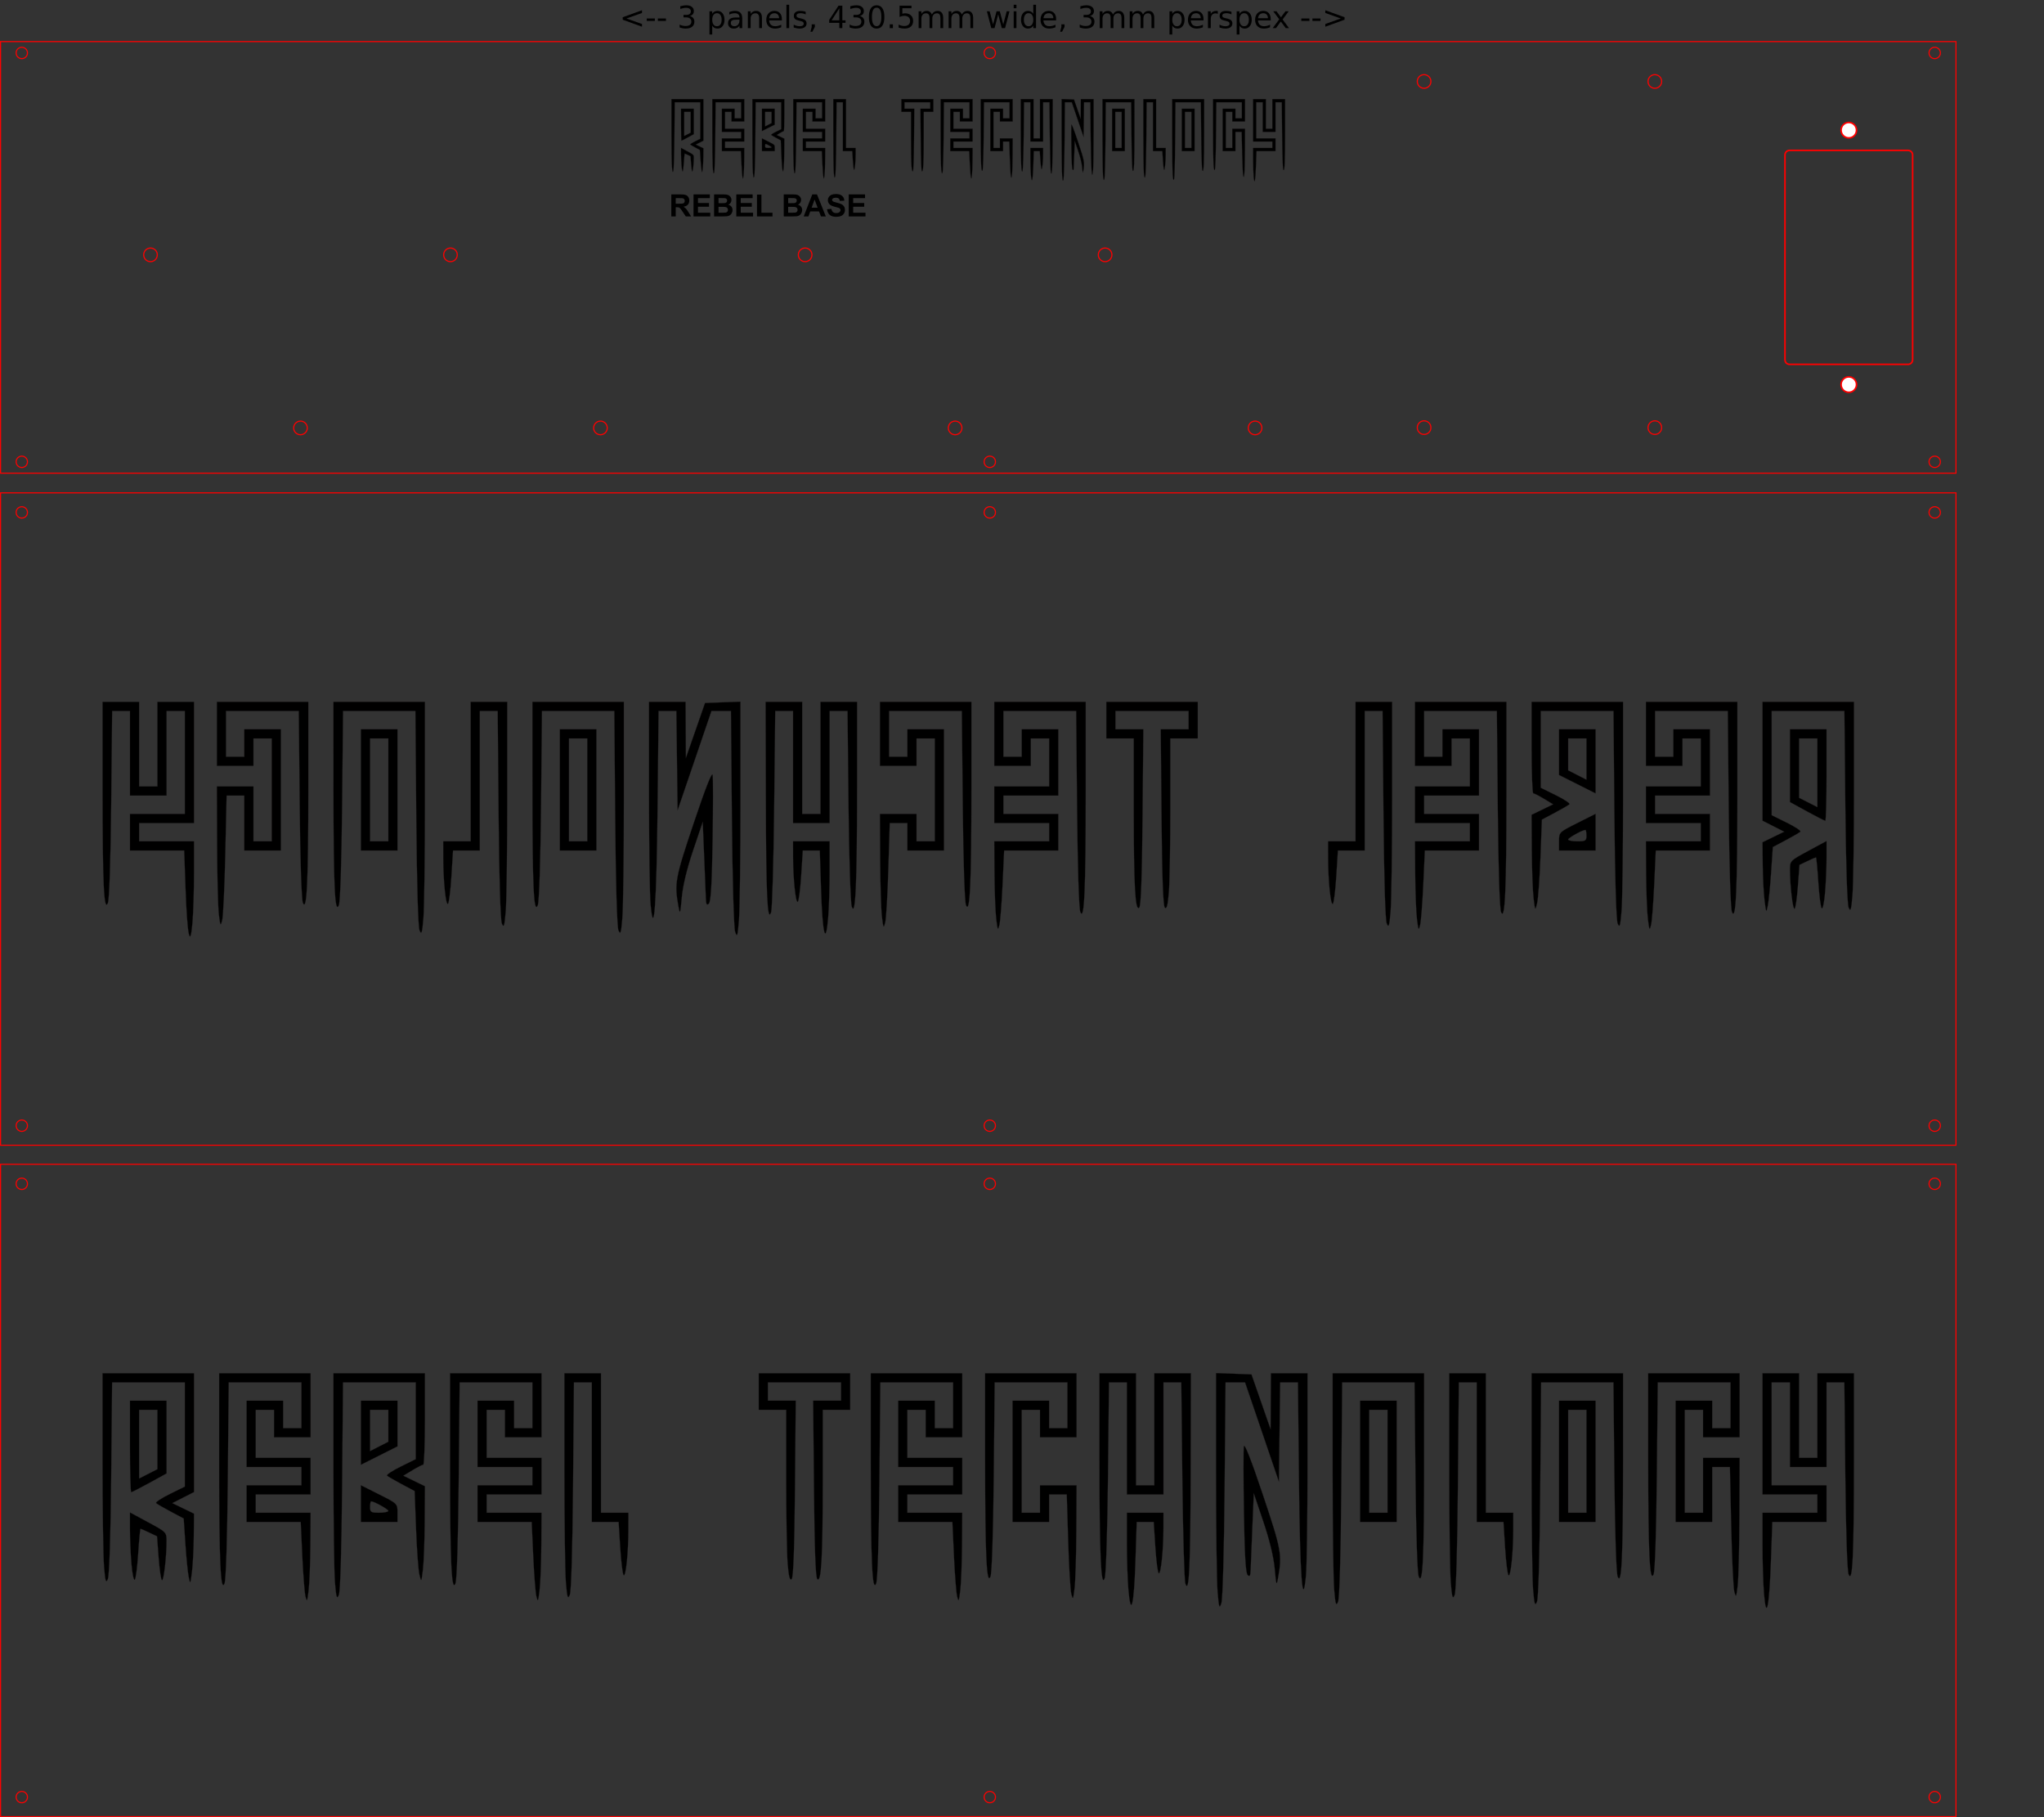 <?xml version="1.0" encoding="UTF-8" standalone="no"?>
<!-- Created with Inkscape (http://www.inkscape.org/) -->

<svg
   xmlns:dc="http://purl.org/dc/elements/1.1/"
   xmlns:cc="http://creativecommons.org/ns#"
   xmlns:rdf="http://www.w3.org/1999/02/22-rdf-syntax-ns#"
   xmlns:svg="http://www.w3.org/2000/svg"
   xmlns="http://www.w3.org/2000/svg"
   xmlns:sodipodi="http://sodipodi.sourceforge.net/DTD/sodipodi-0.dtd"
   xmlns:inkscape="http://www.inkscape.org/namespaces/inkscape"
   id="svg2"
   version="1.1"
   inkscape:version="0.48.4 r9939"
   width="1594.488"
   height="1417.323"
   xml:space="preserve"
   sodipodi:docname="subrack.svg"><rect width="100%" height="100%" fill="#333333" stroke="none"/><defs
     id="defs6" /><sodipodi:namedview
     pagecolor="#ffffff"
     bordercolor="#666666"
     borderopacity="1"
     objecttolerance="10"
     gridtolerance="10"
     guidetolerance="10"
     inkscape:pageopacity="0"
     inkscape:pageshadow="2"
     inkscape:window-width="1280"
     inkscape:window-height="974"
     id="namedview4"
     showgrid="false"
     inkscape:zoom="0.3871627"
     inkscape:cx="657.76008"
     inkscape:cy="596.44665"
     inkscape:window-x="0"
     inkscape:window-y="0"
     inkscape:window-maximized="1"
     inkscape:current-layer="layer2"
     units="mm"
     inkscape:document-units="mm"
     showborder="true"
     borderlayer="false"
     inkscape:showpageshadow="false" /><g
     inkscape:groupmode="layer"
     id="layer3"
     inkscape:label="Cut2"
     style="display:inline"><path
       transform="matrix(0.125,0,0,-0.125,0,1417.322)"
       d="m 3.402,8386.149 12203.149,0 0,2692.913 -12203.149,0 0,-2692.913 z"
       style="fill:none;stroke:#ff0000;stroke-width:6.804;stroke-linecap:butt;stroke-linejoin:miter;stroke-miterlimit:10;stroke-opacity:1;stroke-dasharray:none;display:inline"
       id="path52"
       inkscape:connector-curvature="0" /><path
       transform="matrix(0.125,0,0,-0.125,0,1417.322)"
       d="m 3.402,4192.717 12203.149,0 0,4070.583 -12203.149,0 0,-4070.583 z"
       style="fill:none;stroke:#ff0000;stroke-width:6.804;stroke-linecap:butt;stroke-linejoin:miter;stroke-miterlimit:10;stroke-opacity:1;stroke-dasharray:none;display:inline"
       id="path186"
       inkscape:connector-curvature="0" /><path
       transform="matrix(0.125,0,0,-0.125,0,1417.322)"
       inkscape:connector-curvature="0"
       d="m 3.402,3.4 12203.149,0 0,4070.583 -12203.149,0 0,-4070.583 z"
       style="fill:none;stroke:#ff0000;stroke-width:6.804;stroke-linecap:butt;stroke-linejoin:miter;stroke-miterlimit:10;stroke-opacity:1;stroke-dasharray:none;display:inline"
       id="path186-8" /></g><g
     inkscape:groupmode="layer"
     id="layer2"
     inkscape:label="Cut1"
     style="display:inline"><path
       transform="matrix(0.125,0,0,-0.125,0,1417.322)"
       d="m 11139.427,9093.387 c 0,-15.65 12.7,-28.34 28.4,-28.34 l 739.8,0 c 15.7,0 28.4,12.69 28.4,28.34 l 0,1278.431 c 0,15.65 -12.7,28.34 -28.4,28.34 l -739.8,0 c -15.7,0 -28.4,-12.69 -28.4,-28.34 l 0,-1278.431"
       style="fill:none;fill-opacity:1;fill-rule:nonzero;stroke:#ff0000;display:inline"
       id="path34"
       inkscape:connector-curvature="0" /><path
       transform="matrix(0.125,0,0,-0.125,0,1417.322)"
       d="m 11139.427,9093.387 c 0,-15.65 12.7,-28.34 28.4,-28.34 l 739.8,0 c 15.7,0 28.4,12.69 28.4,28.34 l 0,1278.431 c 0,15.65 -12.7,28.34 -28.4,28.34 l -739.8,0 c -15.7,0 -28.4,-12.69 -28.4,-28.34 l 0,-1278.431 z"
       style="fill:none;stroke:#ff0000;stroke-width:10;stroke-linecap:butt;stroke-linejoin:miter;stroke-miterlimit:10;stroke-opacity:1;stroke-dasharray:none;display:inline"
       id="path36"
       inkscape:connector-curvature="0" /><path
       transform="matrix(0.125,0,0,-0.125,0,1417.322)"
       d="m 11489.527,10526.308 c 0,-26.62 21.6,-48.2 48.2,-48.2 26.6,0 48.2,21.58 48.2,48.2 0,26.61 -21.6,48.19 -48.2,48.19 -26.6,0 -48.2,-21.58 -48.2,-48.19"
       style="fill:#ffffff;fill-opacity:1;fill-rule:nonzero;stroke:#ff0000;display:inline"
       id="path38"
       inkscape:connector-curvature="0" /><path
       transform="matrix(0.125,0,0,-0.125,0,1417.322)"
       d="m 11489.527,10526.308 c 0,-26.62 21.6,-48.2 48.2,-48.2 26.6,0 48.2,21.58 48.2,48.2 0,26.61 -21.6,48.19 -48.2,48.19 -26.6,0 -48.2,-21.58 -48.2,-48.19 z"
       style="fill:none;stroke:#ff0000;stroke-width:10;stroke-linecap:butt;stroke-linejoin:miter;stroke-miterlimit:10;stroke-opacity:1;stroke-dasharray:none;display:inline"
       id="path40"
       inkscape:connector-curvature="0" /><path
       transform="matrix(0.125,0,0,-0.125,0,1417.322)"
       d="m 11489.527,8938.897 c 0,-26.61 21.6,-48.19 48.2,-48.19 26.6,0 48.2,21.58 48.2,48.19 0,26.62 -21.6,48.2 -48.2,48.2 -26.6,0 -48.2,-21.58 -48.2,-48.2"
       style="fill:#ffffff;fill-opacity:1;fill-rule:nonzero;stroke:#ff0000;display:inline"
       id="path42"
       inkscape:connector-curvature="0" /><path
       transform="matrix(0.125,0,0,-0.125,0,1417.322)"
       d="m 11489.527,8938.897 c 0,-26.61 21.6,-48.19 48.2,-48.19 26.6,0 48.2,21.58 48.2,48.19 0,26.62 -21.6,48.2 -48.2,48.2 -26.6,0 -48.2,-21.58 -48.2,-48.2 z"
       style="fill:none;stroke:#ff0000;stroke-width:10;stroke-linecap:butt;stroke-linejoin:miter;stroke-miterlimit:10;stroke-opacity:1;stroke-dasharray:none;display:inline"
       id="path44"
       inkscape:connector-curvature="0" /><path
       transform="matrix(0.125,0,0,-0.125,0,1417.322)"
       d="m 12038.433,11008.198 c 0,-19.57 15.9,-35.44 35.5,-35.44 19.5,0 35.4,15.87 35.4,35.44 0,19.57 -15.9,35.43 -35.4,35.43 -19.6,0 -35.5,-15.86 -35.5,-35.43 z"
       style="fill:none;stroke:#ff0000;stroke-width:6.812;stroke-linecap:butt;stroke-linejoin:miter;stroke-miterlimit:10;stroke-opacity:1;stroke-dasharray:none;display:inline"
       id="path54"
       inkscape:connector-curvature="0" /><path
       transform="matrix(0.125,0,0,-0.125,0,1417.322)"
       d="m 12038.433,8457.017 c 0,-19.57 15.9,-35.44 35.5,-35.44 19.5,0 35.4,15.87 35.4,35.44 0,19.57 -15.9,35.43 -35.4,35.43 -19.6,0 -35.5,-15.86 -35.5,-35.43 z"
       style="fill:none;stroke:#ff0000;stroke-width:6.812;stroke-linecap:butt;stroke-linejoin:miter;stroke-miterlimit:10;stroke-opacity:1;stroke-dasharray:none;display:inline"
       id="path56"
       inkscape:connector-curvature="0" /><path
       transform="matrix(0.125,0,0,-0.125,0,1417.322)"
       d="m 6141.557,11008.198 c 0,-19.57 15.86,-35.44 35.43,-35.44 19.57,0 35.43,15.87 35.43,35.44 0,19.57 -15.86,35.43 -35.43,35.43 -19.57,0 -35.43,-15.86 -35.43,-35.43 z"
       style="fill:none;stroke:#ff0000;stroke-width:6.812;stroke-linecap:butt;stroke-linejoin:miter;stroke-miterlimit:10;stroke-opacity:1;stroke-dasharray:none;display:inline"
       id="path58"
       inkscape:connector-curvature="0" /><path
       transform="matrix(0.125,0,0,-0.125,0,1417.322)"
       d="m 6141.557,8457.017 c 0,-19.57 15.86,-35.44 35.43,-35.44 19.57,0 35.43,15.87 35.43,35.44 0,19.57 -15.86,35.43 -35.43,35.43 -19.57,0 -35.43,-15.86 -35.43,-35.43 z"
       style="fill:none;stroke:#ff0000;stroke-width:6.812;stroke-linecap:butt;stroke-linejoin:miter;stroke-miterlimit:10;stroke-opacity:1;stroke-dasharray:none;display:inline"
       id="path60"
       inkscape:connector-curvature="0" /><path
       transform="matrix(0.125,0,0,-0.125,0,1417.322)"
       d="m 100.634,11008.198 c 0,-19.57 15.859,-35.44 35.425,-35.44 19.575,0 35.434,15.87 35.434,35.44 0,19.57 -15.859,35.43 -35.434,35.43 -19.566,0 -35.425,-15.86 -35.425,-35.43 z"
       style="fill:none;stroke:#ff0000;stroke-width:6.812;stroke-linecap:butt;stroke-linejoin:miter;stroke-miterlimit:10;stroke-opacity:1;stroke-dasharray:none;display:inline"
       id="path62"
       inkscape:connector-curvature="0" /><path
       transform="matrix(0.125,0,0,-0.125,0,1417.322)"
       d="m 100.634,8141.408 c 0,-19.57 15.859,-35.44 35.425,-35.44 19.575,0 35.434,15.87 35.434,35.44 0,19.57 -15.859,35.43 -35.434,35.43 -19.566,0 -35.425,-15.86 -35.425,-35.43 z"
       style="fill:none;stroke:#ff0000;stroke-width:6.812;stroke-linecap:butt;stroke-linejoin:miter;stroke-miterlimit:10;stroke-opacity:1;stroke-dasharray:none;display:inline"
       id="path64"
       inkscape:connector-curvature="0" /><path
       transform="matrix(0.125,0,0,-0.125,0,1417.322)"
       d="m 100.634,4314.618 c 0,-19.5 15.859,-35.4 35.425,-35.4 19.575,0 35.434,15.9 35.434,35.4 0,19.6 -15.859,35.46 -35.434,35.46 -19.566,0 -35.425,-15.86 -35.425,-35.46 z"
       style="fill:none;stroke:#ff0000;stroke-width:6.812;stroke-linecap:butt;stroke-linejoin:miter;stroke-miterlimit:10;stroke-opacity:1;stroke-dasharray:none;display:inline"
       id="path66"
       inkscape:connector-curvature="0" /><path
       transform="matrix(0.125,0,0,-0.125,0,1417.322)"
       d="m 12038.433,8141.408 c 0,-19.57 15.9,-35.44 35.5,-35.44 19.5,0 35.4,15.87 35.4,35.44 0,19.57 -15.9,35.43 -35.4,35.43 -19.6,0 -35.5,-15.86 -35.5,-35.43 z"
       style="fill:none;stroke:#ff0000;stroke-width:6.812;stroke-linecap:butt;stroke-linejoin:miter;stroke-miterlimit:10;stroke-opacity:1;stroke-dasharray:none;display:inline"
       id="path68"
       inkscape:connector-curvature="0" /><path
       transform="matrix(0.125,0,0,-0.125,0,1417.322)"
       d="m 12038.433,4314.618 c 0,-19.5 15.9,-35.4 35.5,-35.4 19.5,0 35.4,15.9 35.4,35.4 0,19.6 -15.9,35.46 -35.4,35.46 -19.6,0 -35.5,-15.86 -35.5,-35.46 z"
       style="fill:none;stroke:#ff0000;stroke-width:6.812;stroke-linecap:butt;stroke-linejoin:miter;stroke-miterlimit:10;stroke-opacity:1;stroke-dasharray:none;display:inline"
       id="path70"
       inkscape:connector-curvature="0" /><path
       transform="matrix(0.125,0,0,-0.125,0,1417.322)"
       d="m 6141.557,8141.408 c 0,-19.57 15.86,-35.44 35.43,-35.44 19.57,0 35.43,15.87 35.43,35.44 0,19.57 -15.86,35.43 -35.43,35.43 -19.57,0 -35.43,-15.86 -35.43,-35.43 z"
       style="fill:none;stroke:#ff0000;stroke-width:6.812;stroke-linecap:butt;stroke-linejoin:miter;stroke-miterlimit:10;stroke-opacity:1;stroke-dasharray:none;display:inline"
       id="path72"
       inkscape:connector-curvature="0" /><path
       transform="matrix(0.125,0,0,-0.125,0,1417.322)"
       d="m 6141.557,4314.618 c 0,-19.5 15.86,-35.4 35.43,-35.4 19.57,0 35.43,15.9 35.43,35.4 0,19.6 -15.86,35.46 -35.43,35.46 -19.57,0 -35.43,-15.86 -35.43,-35.46 z"
       style="fill:none;stroke:#ff0000;stroke-width:6.812;stroke-linecap:butt;stroke-linejoin:miter;stroke-miterlimit:10;stroke-opacity:1;stroke-dasharray:none;display:inline"
       id="path74"
       inkscape:connector-curvature="0" /><path
       transform="matrix(0.125,0,0,-0.125,0,1417.322)"
       d="m 100.634,8457.017 c 0,-19.57 15.859,-35.44 35.425,-35.44 19.575,0 35.434,15.87 35.434,35.44 0,19.57 -15.859,35.43 -35.434,35.43 -19.566,0 -35.425,-15.86 -35.425,-35.43 z"
       style="fill:none;stroke:#ff0000;stroke-width:6.812;stroke-linecap:butt;stroke-linejoin:miter;stroke-miterlimit:10;stroke-opacity:1;stroke-dasharray:none;display:inline"
       id="path76"
       inkscape:connector-curvature="0" /><path
       transform="matrix(0.125,0,0,-0.125,0,1417.322)"
       d="m 7790.117,8668.457 c 0,-23.48 19.03,-42.52 42.52,-42.52 23.47,0 42.52,19.04 42.52,42.52 0,23.49 -19.05,42.52 -42.52,42.52 -23.49,0 -42.52,-19.03 -42.52,-42.52 z"
       style="fill:none;stroke:#ff0000;stroke-width:7.087;stroke-linecap:round;stroke-linejoin:round;stroke-miterlimit:10;stroke-opacity:1;stroke-dasharray:none;display:inline"
       id="path122"
       inkscape:connector-curvature="0" /><path
       transform="matrix(0.125,0,0,-0.125,0,1417.322)"
       d="m 6854.107,9748.457 c 0,-23.48 19.03,-42.52 42.52,-42.52 23.49,0 42.52,19.04 42.52,42.52 0,23.49 -19.03,42.52 -42.52,42.52 -23.49,0 -42.52,-19.03 -42.52,-42.52 z"
       style="fill:none;stroke:#ff0000;stroke-width:7.087;stroke-linecap:round;stroke-linejoin:round;stroke-miterlimit:10;stroke-opacity:1;stroke-dasharray:none;display:inline"
       id="path124"
       inkscape:connector-curvature="0" /><path
       transform="matrix(0.125,0,0,-0.125,0,1417.322)"
       d="m 5918.117,8668.457 c 0,-23.48 19.03,-42.52 42.51,-42.52 23.49,0 42.52,19.04 42.52,42.52 0,23.49 -19.03,42.52 -42.52,42.52 -23.48,0 -42.51,-19.03 -42.51,-42.52 z"
       style="fill:none;stroke:#ff0000;stroke-width:7.087;stroke-linecap:round;stroke-linejoin:round;stroke-miterlimit:10;stroke-opacity:1;stroke-dasharray:none;display:inline"
       id="path126"
       inkscape:connector-curvature="0" /><path
       transform="matrix(0.125,0,0,-0.125,0,1417.322)"
       d="m 4982.107,9748.457 c 0,-23.48 19.03,-42.52 42.52,-42.52 23.49,0 42.52,19.04 42.52,42.52 0,23.49 -19.03,42.52 -42.52,42.52 -23.49,0 -42.52,-19.03 -42.52,-42.52 z"
       style="fill:none;stroke:#ff0000;stroke-width:7.087;stroke-linecap:round;stroke-linejoin:round;stroke-miterlimit:10;stroke-opacity:1;stroke-dasharray:none;display:inline"
       id="path128"
       inkscape:connector-curvature="0" /><path
       transform="matrix(0.125,0,0,-0.125,0,1417.322)"
       d="m 3704.717,8668.457 c 0,-23.48 19.03,-42.52 42.52,-42.52 23.47,0 42.52,19.04 42.52,42.52 0,23.49 -19.05,42.52 -42.52,42.52 -23.49,0 -42.52,-19.03 -42.52,-42.52 z"
       style="fill:none;stroke:#ff0000;stroke-width:7.087;stroke-linecap:round;stroke-linejoin:round;stroke-miterlimit:10;stroke-opacity:1;stroke-dasharray:none;display:inline"
       id="path158"
       inkscape:connector-curvature="0" /><path
       transform="matrix(0.125,0,0,-0.125,0,1417.322)"
       d="m 2768.707,9748.457 c 0,-23.48 19.03,-42.52 42.52,-42.52 23.49,0 42.52,19.04 42.52,42.52 0,23.49 -19.03,42.52 -42.52,42.52 -23.49,0 -42.52,-19.03 -42.52,-42.52 z"
       style="fill:none;stroke:#ff0000;stroke-width:7.087;stroke-linecap:round;stroke-linejoin:round;stroke-miterlimit:10;stroke-opacity:1;stroke-dasharray:none;display:inline"
       id="path160"
       inkscape:connector-curvature="0" /><path
       transform="matrix(0.125,0,0,-0.125,0,1417.322)"
       d="m 1832.707,8668.457 c 0,-23.48 19.04,-42.52 42.52,-42.52 23.49,0 42.52,19.04 42.52,42.52 0,23.49 -19.03,42.52 -42.52,42.52 -23.48,0 -42.52,-19.03 -42.52,-42.52 z"
       style="fill:none;stroke:#ff0000;stroke-width:7.087;stroke-linecap:round;stroke-linejoin:round;stroke-miterlimit:10;stroke-opacity:1;stroke-dasharray:none;display:inline"
       id="path162"
       inkscape:connector-curvature="0" /><path
       transform="matrix(0.125,0,0,-0.125,0,1417.322)"
       d="m 896.706,9748.457 c 0,-23.48 19.031,-42.52 42.519,-42.52 23.489,0 42.52,19.04 42.52,42.52 0,23.49 -19.031,42.52 -42.52,42.52 -23.488,0 -42.519,-19.03 -42.519,-42.52 z"
       style="fill:none;stroke:#ff0000;stroke-width:7.087;stroke-linecap:round;stroke-linejoin:round;stroke-miterlimit:10;stroke-opacity:1;stroke-dasharray:none;display:inline"
       id="path164"
       inkscape:connector-curvature="0" /><path
       transform="matrix(0.125,0,0,-0.125,0,1417.322)"
       d="m 8929.797,8670.317 c 0,-23.49 -19.03,-42.52 -42.51,-42.52 -23.49,0 -42.52,19.03 -42.52,42.52 0,23.49 19.03,42.52 42.52,42.52 23.48,0 42.51,-19.03 42.51,-42.52 z"
       style="fill:none;stroke:#ff0000;stroke-width:7.087;stroke-linecap:round;stroke-linejoin:round;stroke-miterlimit:10;stroke-opacity:1;stroke-dasharray:none;display:inline"
       id="path178"
       inkscape:connector-curvature="0" /><path
       transform="matrix(0.125,0,0,-0.125,0,1417.322)"
       d="m 10369.827,8670.317 c 0,-23.49 -19,-42.52 -42.5,-42.52 -23.5,0 -42.6,19.03 -42.6,42.52 0,23.49 19.1,42.52 42.6,42.52 23.5,0 42.5,-19.03 42.5,-42.52 z"
       style="fill:none;stroke:#ff0000;stroke-width:7.087;stroke-linecap:round;stroke-linejoin:round;stroke-miterlimit:10;stroke-opacity:1;stroke-dasharray:none;display:inline"
       id="path180"
       inkscape:connector-curvature="0" /><path
       transform="matrix(0.125,0,0,-0.125,0,1417.322)"
       d="m 10369.827,10830.318 c 0,-23.49 -19,-42.52 -42.5,-42.52 -23.5,0 -42.6,19.03 -42.6,42.52 0,23.49 19.1,42.52 42.6,42.52 23.5,0 42.5,-19.03 42.5,-42.52 z"
       style="fill:none;stroke:#ff0000;stroke-width:7.087;stroke-linecap:round;stroke-linejoin:round;stroke-miterlimit:10;stroke-opacity:1;stroke-dasharray:none;display:inline"
       id="path182"
       inkscape:connector-curvature="0" /><path
       transform="matrix(0.125,0,0,-0.125,0,1417.322)"
       d="m 8929.797,10830.318 c 0,-23.49 -19.03,-42.52 -42.51,-42.52 -23.49,0 -42.52,19.03 -42.52,42.52 0,23.49 19.03,42.52 42.52,42.52 23.48,0 42.51,-19.03 42.51,-42.52 z"
       style="fill:none;stroke:#ff0000;stroke-width:7.087;stroke-linecap:round;stroke-linejoin:round;stroke-miterlimit:10;stroke-opacity:1;stroke-dasharray:none;display:inline"
       id="path184"
       inkscape:connector-curvature="0" /><path
       transform="matrix(0.125,0,0,-0.125,0,1417.322)"
       d="m 100.634,3952.094 c 0,-19.57 15.859,-35.44 35.425,-35.44 19.575,0 35.434,15.87 35.434,35.44 0,19.57 -15.859,35.43 -35.434,35.43 -19.566,0 -35.425,-15.86 -35.425,-35.43 z"
       style="fill:none;stroke:#ff0000;stroke-width:6.812;stroke-linecap:butt;stroke-linejoin:miter;stroke-miterlimit:10;stroke-opacity:1;stroke-dasharray:none;display:inline"
       id="path64-5"
       inkscape:connector-curvature="0" /><path
       transform="matrix(0.125,0,0,-0.125,0,1417.322)"
       d="m 100.634,125.304 c 0,-19.5 15.859,-35.4 35.425,-35.4 19.575,0 35.434,15.9 35.434,35.4 0,19.6 -15.859,35.46 -35.434,35.46 -19.566,0 -35.425,-15.86 -35.425,-35.46 z"
       style="fill:none;stroke:#ff0000;stroke-width:6.812;stroke-linecap:butt;stroke-linejoin:miter;stroke-miterlimit:10;stroke-opacity:1;stroke-dasharray:none;display:inline"
       id="path66-4"
       inkscape:connector-curvature="0" /><path
       transform="matrix(0.125,0,0,-0.125,0,1417.322)"
       d="m 12038.433,3952.094 c 0,-19.57 15.9,-35.44 35.5,-35.44 19.5,0 35.4,15.87 35.4,35.44 0,19.57 -15.9,35.43 -35.4,35.43 -19.6,0 -35.5,-15.86 -35.5,-35.43 z"
       style="fill:none;stroke:#ff0000;stroke-width:6.812;stroke-linecap:butt;stroke-linejoin:miter;stroke-miterlimit:10;stroke-opacity:1;stroke-dasharray:none;display:inline"
       id="path68-9"
       inkscape:connector-curvature="0" /><path
       transform="matrix(0.125,0,0,-0.125,0,1417.322)"
       d="m 12038.433,125.304 c 0,-19.5 15.9,-35.4 35.5,-35.4 19.5,0 35.4,15.9 35.4,35.4 0,19.6 -15.9,35.46 -35.4,35.46 -19.6,0 -35.5,-15.86 -35.5,-35.46 z"
       style="fill:none;stroke:#ff0000;stroke-width:6.812;stroke-linecap:butt;stroke-linejoin:miter;stroke-miterlimit:10;stroke-opacity:1;stroke-dasharray:none;display:inline"
       id="path70-7"
       inkscape:connector-curvature="0" /><path
       transform="matrix(0.125,0,0,-0.125,0,1417.322)"
       inkscape:connector-curvature="0"
       d="m 6141.557,3952.094 c 0,-19.57 15.86,-35.44 35.43,-35.44 19.57,0 35.43,15.87 35.43,35.44 0,19.57 -15.86,35.43 -35.43,35.43 -19.57,0 -35.43,-15.86 -35.43,-35.43 z"
       style="fill:none;stroke:#ff0000;stroke-width:6.812;stroke-linecap:butt;stroke-linejoin:miter;stroke-miterlimit:10;stroke-opacity:1;stroke-dasharray:none;display:inline"
       id="path72-1" /><path
       transform="matrix(0.125,0,0,-0.125,0,1417.322)"
       inkscape:connector-curvature="0"
       d="m 6141.557,125.304 c 0,-19.5 15.86,-35.4 35.43,-35.4 19.57,0 35.43,15.9 35.43,35.4 0,19.6 -15.86,35.46 -35.43,35.46 -19.57,0 -35.43,-15.86 -35.43,-35.46 z"
       style="fill:none;stroke:#ff0000;stroke-width:6.812;stroke-linecap:butt;stroke-linejoin:miter;stroke-miterlimit:10;stroke-opacity:1;stroke-dasharray:none;display:inline"
       id="path74-0" /></g><g
     id="g10"
     inkscape:groupmode="layer"
     inkscape:label="Engrave"
     transform="matrix(1.25,0,0,-1.25,0,1417.322)"
     style="display:inline"><g
       id="g12"
       transform="scale(0.1,0.1)"><path
         d="m 4814.977,10605.508 0,34.9 -40,0 0,-90.2 20,10.2 20,10.2 0,34.9 z m -60,-15.15 0,70.05 80,0 0,-99.88 -40,-20.12 -40,-20.11 0,70.06 z m -445,-14.85 0,64.9 -40,0 0,-150.2 20,10.2 20,10.2 0,64.9 z m -60,-15.1 0,100 80,0 0,-159.1 -37.27,-20.45 c -20.48,-11.25 -38.48,-20.45 -40,-20.45 -1.5,0 -2.73,45 -2.73,100 z m 3185.02,-32.5 0,112.5 -40,0 0,-225 40,0 0,112.5 z m -60,0 0,132.5 80,0 0,-265 -80,0 0,132.5 z m -375.02,0 0,112.5 -40,0 0,-225 40,0 0,112.5 z m -60,0 0,132.5 80,0 0,-265 -80,0 0,132.5 z m -2125,-108.42 c 0,3.54 -31.29,20.92 -37.67,20.92 -1.27,0 -2.33,-5.62 -2.33,-12.5 0,-11.25 2,-12.5 20,-12.5 11.01,0 20,1.84 20,4.08 z m -60,15.98 0,40.06 40,-20.12 c 39.96,-20.08 40,-20.13 40,-40.05 l 0,-19.95 -80,0 0,40.06 z m 933.26,-132.05 c -1.79,21.17 -3.25,105.67 -3.25,187.75 l 0,149.24 -60,0 0,80 200,0 0,-80 -60,0 -0.04,-153.75 c -0.04,-169.22 -3.12,-225.07 -11.96,-216.25 -3.75,3.75 -6.06,66.72 -7.25,197.75 l -1.74,192.25 60.98,0 0,40 -160,0 0,-40 60.91,0 -1.7,-192.25 c -1.16,-130.91 -3.46,-194 -7.2,-197.75 -3.99,-3.98 -6.38,5.04 -8.75,33.01 l 0,0 z m -1435,0 c -1.79,21.17 -3.26,55.2 -3.26,75.59 l 0,37.09 40,-21.6 c 39.75,-21.45 39.99,-21.71 39.96,-41.59 -0.05,-35.05 -6.24,-87.28 -10.07,-84.92 -2.03,1.25 -5.27,23.36 -7.19,49.12 l -3.52,46.84 -17.26,8.23 c -9.49,4.52 -17.97,8.23 -18.85,8.23 -0.87,0 -3.16,-24.18 -5.07,-53.73 -1.91,-29.57 -5.27,-55.54 -7.48,-57.75 -2.2,-2.21 -5.47,13.32 -7.26,34.49 l 0,0 z m -59.95,-5.64 c -1.82,21.52 -3.31,125.43 -3.31,230.89 l 0,191.74 200,0 0,-259.8 -23.73,-12.07 -23.73,-12.05 23.73,-11.55 23.73,-11.52 -0.49,-50.25 c -0.27,-27.64 -2.1,-62.64 -4.06,-77.76 -3.47,-26.83 -3.64,-27.07 -7.08,-10 -1.93,9.63 -5.18,42.25 -7.2,72.5 l -3.67,55 -28.44,15.1 c -15.63,8.31 -29.96,16.64 -31.83,18.52 -1.88,1.86 11.48,10.74 29.68,19.71 l 33.09,16.32 0,227.85 -159.07,0 -2.03,-208.75 c -1.23,-126.3 -4.07,-213.53 -7.16,-220.89 -4.31,-10.22 -5.64,-5.96 -8.43,27.01 l 0,0 z m 2560.01,-4.87 c -2.34,25.75 -11.15,62.27 -24.73,102.5 l -21.07,62.5 -3.11,-75 c -1.71,-41.25 -3.39,-82.75 -3.75,-92.24 -0.5,-13.4 -1.99,-15.92 -6.64,-11.27 -4.23,4.24 -6.6,44.43 -8.06,137.24 -1.14,72.2 -1.19,136.9 -0.12,143.77 1.27,8.22 15.47,-27.77 41.39,-105 40.6,-120.91 42.59,-131.79 33.38,-182.5 -3.32,-18.34 -3.93,-16.68 -7.29,20 l 0,0 z m -195.29,-32.5 c -2.39,6.88 -5.39,108.7 -6.66,226.25 l -2.35,213.75 -39.02,0 0,-245 -80,0 0,245 -39.14,0 -2.17,-206.25 c -1.19,-114.47 -4.33,-212.93 -7.05,-221.25 -8.2,-25.07 -11.56,50.1 -11.6,258.75 l -0.02,188.75 80,0 0,-245 40,0 0,245 80,0 -0.51,-208.75 c -0.51,-214.43 -3.28,-274.98 -11.48,-251.25 l 0,0 z m 1200.33,-17.5 c -2.15,8.25 -5.2,72.93 -6.76,143.75 l -2.87,128.75 -38.73,0 0,-120 -80,0 0,265 80,0 0,-60 40,0 0,100 -159.12,0 -1.97,-203.75 c -1.19,-124.22 -3.99,-208.49 -7.13,-215.89 -8.6,-20.26 -11.78,47.81 -11.78,252.9 l 0,186.74 200,0 0,-140 -80,0 0,60 -40,0 0,-225 40,0 0,120 80,0 -0.49,-126.25 c -0.27,-69.43 -2.01,-138.63 -3.87,-153.75 -3.1,-25.19 -3.71,-26.23 -7.28,-12.5 z m -620.04,19.87 c -1.82,21.52 -3.32,133.3 -3.32,248.39 l 0,209.24 80.02,0 0,-305 60,0 -0.04,-36.25 c -0.06,-50.62 -5.7,-105.04 -10.41,-100.25 -2.17,2.21 -5.51,29.32 -7.46,60.25 l -3.52,56.25 -58.57,0 0,305 -39.14,0 -1.97,-226.25 c -1.21,-139.57 -3.95,-230.89 -7.13,-238.39 -4.36,-10.26 -5.67,-6.06 -8.46,27.01 l 0,0 z m -829.8,-24.87 c -2.07,8.25 -5.16,60.57 -6.86,116.25 l -3.09,101.25 -38.57,0 0,-60 -80,0 0,265 80,0 0,-60 40,0 0,100 -159.06,0 -2.03,-206.25 c -1.25,-124.41 -4.09,-211.07 -7.17,-218.39 -8.58,-20.38 -11.72,48.32 -11.72,255.4 l 0,189.24 200,0 0,-140 -80,0 0,60 -40,0 0,-225 40,0 0,60 80,0 -0.51,-98.75 c -0.27,-54.31 -2.01,-111.13 -3.87,-126.25 -3.08,-24.96 -3.73,-26.11 -7.12,-12.5 l 0,0 z m -1105.21,24.87 c -1.82,21.52 -3.31,133.3 -3.31,248.39 l 0,209.24 80,0 0,-305 60,0 -0.03,-36.25 c -0.05,-50.62 -5.69,-105.04 -10.4,-100.25 -2.17,2.21 -5.53,29.32 -7.46,60.25 l -3.53,56.25 -58.58,0 0,305 -39.13,0 -1.96,-226.25 c -1.22,-139.57 -3.95,-230.89 -7.13,-238.39 -4.36,-10.26 -5.68,-6.06 -8.47,27.01 l 0,0 z m -505,0 c -1.82,21.52 -3.31,133.3 -3.31,248.39 l 0,209.24 200,0 0,-100 c 0,-55 -1.68,-100.02 -3.75,-100.03 -2.06,-0.01 -12.68,-5.43 -23.58,-12.03 l -19.85,-12.01 23.6,-11.45 23.58,-11.47 -0.49,-77.75 c -0.27,-42.76 -2.05,-90.14 -3.95,-105.26 -3.44,-27.4 -3.47,-27.44 -7.66,-10.09 -2.3,9.59 -5.59,54.59 -7.29,100 l -3.11,82.59 -28.44,15.1 c -15.63,8.31 -29.96,16.64 -31.83,18.52 -1.88,1.86 11.48,10.74 29.68,19.71 l 33.09,16.32 0,167.85 -159.13,0 -1.96,-226.25 c -1.22,-139.57 -3.95,-230.89 -7.13,-238.39 -4.36,-10.26 -5.68,-6.06 -8.47,27.01 l 0,0 z m 1360.41,-29.87 c -1.93,8.25 -5.04,48.19 -6.89,88.75 l -3.38,73.75 -118.45,0 0,80 120,0 0,40 -120,0 0,145 80,0 0,-60 40,0 0,100 -159.09,0 -2.01,-213.75 c -1.23,-130.09 -4.03,-218.49 -7.15,-225.89 -8.65,-20.49 -11.75,48.61 -11.75,262.9 l 0,196.74 200,0 0,-140 -80,0 0,60 -40,0 0,-105 120,0 0,-80 -120,0 0,-40 120,0 -0.49,-71.25 c -0.27,-39.18 -2.02,-83.63 -3.87,-98.75 -3.03,-24.63 -3.75,-25.93 -6.92,-12.5 l 0,0 z m -920,0 c -1.93,8.25 -5.04,48.19 -6.89,88.75 l -3.38,73.75 -118.45,0 0,80 120,0 0,40 -120,0 0,145 80,0 0,-60 40,0 0,100 -159.09,0 -2.01,-213.75 c -1.23,-130.09 -4.03,-218.49 -7.15,-225.89 -8.65,-20.49 -11.75,48.61 -11.75,262.9 l 0,196.74 200,0 0,-140 -80,0 0,60 -40,0 0,-105 120,0 0,-80 -120,0 0,-40 120,0 -0.49,-71.25 c -0.27,-39.18 -2.02,-83.63 -3.87,-98.75 -3.04,-24.63 -3.76,-25.93 -6.92,-12.5 l 0,0 z m -505,0 c -1.93,8.25 -5.04,48.19 -6.89,88.75 l -3.38,73.75 -118.45,0 0,80 120,0 0,40 -120,0 0,145 80,0 0,-60 40,0 0,100 -159.09,0 -2.01,-213.75 c -1.23,-130.09 -4.03,-218.49 -7.15,-225.89 -8.65,-20.49 -11.75,48.61 -11.75,262.9 l 0,196.74 200,0 0,-140 -80,0 0,60 -40,0 0,-105 120,0 0,-80 -120,0 0,-40 120,0 -0.49,-71.25 c -0.27,-39.18 -2.02,-83.63 -3.87,-98.75 -3.04,-24.63 -3.76,-25.93 -6.92,-12.5 z m 2684.6,14.87 c -1.82,21.52 -3.3,136.68 -3.3,255.89 l 0,216.74 200,0 -0.04,-193.75 c -0.04,-209.41 -2.95,-271.68 -11.7,-250.89 -3.08,7.32 -5.92,93.92 -7.17,218.39 l -2.03,206.25 -158.22,0 -1.95,-233.75 c -1.21,-145.25 -3.91,-238.34 -7.11,-245.89 -4.38,-10.26 -5.69,-6.1 -8.48,27.01 l 0,0 z m -435,0 c -1.82,21.52 -3.32,136.68 -3.32,255.89 l 0,216.74 200,0 -0.02,-193.75 c -0.04,-209.41 -2.95,-271.68 -11.7,-250.89 -3.08,7.32 -5.92,93.92 -7.17,218.39 l -2.03,206.25 -158.22,0 -1.95,-233.75 c -1.21,-145.25 -3.91,-238.34 -7.11,-245.89 -4.38,-10.26 -5.69,-6.1 -8.48,27.01 l 0,0 z m -450.06,0.64 c -1.79,21.17 -3.24,67.42 -3.24,102.76 l 0,64.23 80,0 -0.04,-33.75 c -0.06,-47.5 -5.66,-101.4 -10.25,-98.57 -2.13,1.33 -5.49,27.13 -7.44,57.36 l -3.56,54.96 -37.21,0 -2.85,-88.08 c -3.08,-95.41 -10.06,-122.11 -15.41,-58.91 z m 195.12,-5.99 c -1.86,21.71 -3.36,138.25 -3.36,258.94 l 0,219.46 38.75,-1.45 38.75,-1.47 20.9,-60 20.92,-60 0.33,61.25 0.35,61.25 80,0 -0.04,-203.75 c -0.02,-112.07 -1.54,-219.49 -3.38,-238.75 -7.42,-78.1 -13.08,-0.62 -15.27,208.75 l -2.23,213.75 -38.9,0 -1.35,-108.55 -1.35,-108.56 -37.03,108.56 -37.03,108.55 -42.66,0 -2.07,-233.75 c -1.19,-134.55 -4.18,-240.11 -7.03,-248.75 -4.39,-13.32 -5.31,-10.58 -8.3,24.52 l 0,0 z m 1195,-5 c -1.86,21.71 -3.36,70.66 -3.36,108.75 l 0,69.23 120,0 0,40 -120,0 0,265 80,0 0,-185 40,0 0,185 80,0 -0.04,-191.25 c -0.04,-206.99 -2.97,-269.14 -11.7,-248.39 -3.06,7.3 -5.92,93.32 -7.15,215.89 l -2.07,203.75 -39.04,0 0,-185 -80,0 0,185 -40,0 0,-225 120,0 0,-80 -118.54,0 -2.98,-83.75 c -3.62,-102.16 -10.06,-133.75 -15.12,-74.23 z"
         style="fill:#000000;fill-opacity:1;stroke:#231f20;stroke-width:1.25;stroke-linecap:butt;stroke-linejoin:miter;stroke-miterlimit:10;stroke-opacity:1;stroke-dasharray:none"
         id="path46"
         inkscape:connector-curvature="0" /><path
         d="m 9786.383,6631.378 0,99.61 114.16,0 0,-257.43 -57.08,29.12 -57.08,29.1 0,99.6 z m 171.24,-43.25 0,199.93 -228.31,0 0,-285.04 114.15,-57.41 114.16,-57.41 0,199.93 z m 1269.947,-42.36 0,185.22 114.152,0 0,-428.66 -57.078,29.12 -57.074,29.1 0,185.22 z m 171.226,-43.09 0,285.38 -228.303,0 0,-454.04 106.35,-58.36 c 58.465,-32.1 109.828,-58.36 114.148,-58.36 4.293,0 7.805,128.43 7.805,285.38 z m -9089.463,-92.74 0,321.05 114.14,0 0,-642.11 -114.14,0 0,321.06 z m 171.23,0 0,378.12 -228.32,0 0,-756.26 228.32,0 0,378.14 z m 1070.24,0 0,321.05 114.14,0 0,-642.11 -114.14,0 0,321.06 z m 171.23,0 0,378.12 -228.32,0 0,-756.26 228.32,0 0,378.14 z m 6064.35,-309.43 c 0,10.11 89.3,59.71 107.5,59.71 3.65,0 6.66,-16.04 6.66,-35.66 0,-32.11 -5.71,-35.68 -57.08,-35.68 -31.41,0 -57.08,5.24 -57.08,11.63 z m 171.24,45.61 0,114.33 -114.16,-57.42 c -114.04,-57.32 -114.15,-57.46 -114.15,-114.31 l 0,-56.92 228.31,0 0,114.32 z m -2663.36,-376.84 c 5.12,60.41 9.28,301.55 9.28,535.79 l 0,425.92 171.22,0 0,228.3 -570.76,0 0,-228.3 171.23,0 0.11,-438.78 c 0.11,-482.92 8.92,-642.33 34.14,-617.13 10.7,10.7 17.28,190.41 20.68,564.32 l 4.96,548.66 -174.01,0 0,114.16 456.61,0 0,-114.16 -173.83,0 4.85,-548.66 c 3.32,-373.58 9.87,-553.62 20.55,-564.32 11.39,-11.37 18.22,14.38 24.97,94.2 l 0,0 z m 4095.225,0 c 5.128,60.41 9.308,157.51 9.308,215.71 l 0,105.84 -114.152,-61.64 c -113.431,-61.2 -114.121,-61.96 -114.041,-118.67 0.14,-100.05 17.81,-249.1 28.73,-242.35 5.8,3.57 15.05,66.66 20.54,140.18 l 10.036,133.66 49.243,23.5 c 27.089,12.9 51.308,23.49 53.82,23.49 2.476,0 8.996,-69 14.461,-153.34 5.433,-84.38 15.051,-158.52 21.347,-164.81 6.27,-6.31 15.606,38.01 20.708,98.43 l 0,0 z m 171.089,-16.11 c 5.188,61.43 9.45,357.95 9.45,658.91 l 0,547.21 -570.764,0 0,-741.43 67.72,-34.44 67.73,-34.4 -67.73,-32.94 -67.72,-32.88 1.39,-143.42 c 0.78,-78.87 5.99,-178.76 11.59,-221.89 9.9,-76.59 10.4,-77.26 20.21,-28.55 5.52,27.48 14.77,120.57 20.54,206.91 l 10.48,156.96 81.16,43.09 c 44.62,23.71 85.499,47.49 90.851,52.84 5.347,5.32 -32.781,30.65 -84.721,56.27 l -94.42,46.56 0,650.25 453.961,0 5.797,-595.74 c 3.512,-360.46 11.59,-609.38 20.426,-630.4 12.289,-29.15 16.082,-17 24.05,77.09 l 0,0 z m -7305.814,-13.89 c 6.7,73.47 31.84,177.7 70.57,292.52 l 60.16,178.37 8.84,-214.04 c 4.91,-117.71 9.71,-236.16 10.71,-263.25 1.44,-38.23 5.68,-45.43 18.96,-32.16 12.09,12.09 18.83,126.81 23.01,391.67 3.24,206.05 3.4,390.67 0.33,410.29 -3.61,23.44 -44.14,-79.25 -118.1,-299.65 -115.88,-345.07 -121.57,-376.12 -95.26,-520.82 9.48,-52.34 11.21,-47.59 20.78,57.07 l 0,0 z m 557.35,-92.74 c 6.79,19.62 15.37,310.19 19,645.67 l 6.68,610.01 111.37,0 0,-699.19 228.32,0 0,699.19 111.7,0 6.17,-588.6 c 3.4,-326.68 12.38,-607.67 20.14,-631.41 23.39,-71.57 32.98,142.97 33.1,738.43 l 0.06,538.65 -228.32,0 0,-699.18 -114.14,0 0,699.18 -228.32,0 1.46,-595.73 c 1.45,-611.95 9.36,-784.74 32.78,-717.02 l 0,0 z m -3425.52,-49.94 c 6.1,23.52 14.8,208.12 19.3,410.23 l 8.2,367.44 110.5,0 0,-342.47 228.3,0 0,756.26 -228.3,0 0,-171.22 -114.2,0 0,285.38 454.1,0 5.7,-581.47 c 3.4,-354.49 11.4,-595 20.3,-616.13 24.5,-57.8 33.6,136.45 33.6,721.74 l 0,532.93 -570.7,0 0,-399.53 228.3,0 0,171.23 114.1,0 0,-642.11 -114.1,0 0,342.46 -228.3,0 1.4,-360.3 c 0.7,-198.14 5.7,-395.62 11,-438.77 8.9,-71.9 10.6,-74.86 20.8,-35.67 z m 1769.46,56.69 c 5.18,61.41 9.48,380.41 9.48,708.85 l 0,597.15 -228.36,0 0,-870.41 -171.23,0 0.11,-103.45 c 0.16,-144.48 16.27,-299.76 29.71,-286.11 6.19,6.3 15.72,83.67 21.29,171.96 l 10.04,160.52 167.15,0 0,870.42 111.7,0 5.64,-645.68 c 3.46,-398.3 11.25,-658.93 20.33,-680.34 12.44,-29.27 16.17,-17.29 24.14,77.09 l 0,0 z m 2368.11,-70.96 c 5.92,23.52 14.72,172.84 19.57,331.76 l 8.81,288.94 110.08,0 0,-171.23 228.3,0 0,756.26 -228.3,0 0,-171.22 -114.15,0 0,285.38 453.94,0 5.79,-588.6 c 3.56,-355.06 11.65,-602.36 20.46,-623.27 24.47,-58.14 33.43,137.9 33.43,728.87 l 0,540.07 -570.76,0 0,-399.53 228.32,0 0,171.23 114.14,0 0,-642.11 -114.14,0 0,171.23 -228.32,0 1.46,-281.81 c 0.78,-155.01 5.74,-317.16 11.04,-360.29 8.8,-71.24 10.64,-74.53 20.33,-35.68 l 0,0 z m 3154.06,70.96 c 5.18,61.41 9.44,380.41 9.44,708.85 l 0,597.15 -228.3,0 0,-870.41 -171.23,0 0.09,-103.45 c 0.13,-144.48 16.24,-299.76 29.67,-286.11 6.2,6.3 15.78,83.67 21.3,171.96 l 10.06,160.52 167.19,0 0,870.42 111.67,0 5.6,-645.68 c 3.49,-398.3 11.26,-658.93 20.35,-680.34 12.43,-29.27 16.19,-17.29 24.16,77.09 l 0,0 z m 1441.18,0 c 5.18,61.41 9.45,380.41 9.45,708.85 l 0,597.15 -570.77,0 0,-285.38 c 0,-156.96 4.79,-285.44 10.7,-285.47 5.88,-0.01 36.18,-15.48 67.31,-34.32 l 56.63,-34.29 -67.34,-32.68 -67.3,-32.73 1.4,-221.89 c 0.77,-122.01 5.85,-257.23 11.28,-300.37 9.81,-78.21 9.89,-78.31 21.85,-28.82 6.58,27.37 15.97,155.79 20.82,285.38 l 8.86,235.72 81.16,43.09 c 44.61,23.71 85.5,47.49 90.85,52.84 5.35,5.32 -32.77,30.65 -84.72,56.26 l -94.42,46.57 0,479.02 454.13,0 5.6,-645.68 c 3.48,-398.3 11.26,-658.93 20.34,-680.34 12.43,-29.27 16.19,-17.29 24.17,77.09 l 0,0 z m -3882.37,-85.23 c 5.52,23.52 14.38,137.5 19.68,253.28 l 9.64,210.46 338.03,0 0,228.31 -342.46,0 0,114.16 342.46,0 0,413.79 -228.31,0 0,-171.22 -114.15,0 0,285.38 454.02,0 5.74,-610.01 c 3.51,-371.27 11.48,-623.54 20.4,-644.66 24.69,-58.48 33.53,138.73 33.53,750.26 l 0,561.48 -570.76,0 0,-399.53 228.3,0 0,171.23 114.15,0 0,-299.65 -342.45,0 0,-228.31 342.45,0 0,-114.15 -342.45,0 1.39,-203.34 c 0.77,-111.8 5.77,-238.67 11.06,-281.8 8.64,-70.3 10.7,-74.03 19.73,-35.68 l 0,0 z m 2625.52,0 c 5.51,23.52 14.38,137.5 19.67,253.28 l 9.64,210.46 338.03,0 0,228.31 -342.46,0 0,114.16 342.46,0 0,413.79 -228.3,0 0,-171.22 -114.16,0 0,285.38 454.02,0 5.75,-610.01 c 3.51,-371.27 11.47,-623.54 20.4,-644.66 24.69,-58.48 33.52,138.73 33.52,750.26 l 0,561.48 -570.77,0 0,-399.53 228.31,0 0,171.23 114.16,0 0,-299.65 -342.47,0 0,-228.31 342.47,0 0,-114.15 -342.47,0 1.4,-203.34 c 0.78,-111.8 5.77,-238.67 11.07,-281.8 8.66,-70.3 10.72,-74.03 19.73,-35.68 l 0,0 z m 1441.17,0 c 5.52,23.52 14.38,137.5 19.68,253.28 l 9.65,210.46 338.02,0 0,228.31 -342.46,0 0,114.16 342.46,0 0,413.79 -228.3,0 0,-171.22 -114.16,0 0,285.38 454.02,0 5.74,-610.01 c 3.51,-371.27 11.48,-623.54 20.4,-644.66 24.69,-58.48 33.53,138.73 33.53,750.26 l 0,561.48 -570.76,0 0,-399.53 228.3,0 0,171.23 114.15,0 0,-299.65 -342.45,0 0,-228.31 342.45,0 0,-114.15 -342.45,0 1.39,-203.34 c 0.78,-111.8 5.77,-238.67 11.06,-281.8 8.67,-70.3 10.73,-74.03 19.73,-35.68 z m -7661.36,42.42 c 5.2,61.42 9.42,390.05 9.42,730.26 l 0,618.55 -570.79,0 0.1,-552.92 c 0.2,-597.63 8.5,-775.33 33.4,-716.02 8.8,20.91 16.9,268.05 20.5,623.27 l 5.8,588.6 451.51,0 5.59,-667.08 c 3.46,-414.53 11.15,-680.18 20.29,-701.75 12.48,-29.26 16.21,-17.39 24.18,77.09 l 0,0 z m 1241.41,0 c 5.19,61.42 9.49,390.05 9.49,730.26 l 0,618.55 -570.78,0 0.06,-552.92 c 0.11,-597.63 8.42,-775.33 33.4,-716.02 8.8,20.91 16.87,268.05 20.44,623.27 l 5.81,588.6 451.54,0 5.57,-667.08 c 3.45,-414.53 11.15,-680.18 20.29,-701.75 12.48,-29.26 16.21,-17.39 24.18,77.09 l 0,0 z m 1284.39,1.83 c 5.12,60.43 9.26,192.41 9.26,293.24 l 0,183.33 -228.32,0 0.12,-96.31 c 0.17,-135.56 16.17,-289.4 29.25,-281.31 6.08,3.79 15.67,77.42 21.25,163.7 l 10.14,156.84 106.19,0 8.13,-251.37 c 8.81,-272.29 28.71,-348.48 43.98,-168.12 z m -556.83,-17.11 c 5.29,61.99 9.59,394.55 9.59,738.99 l 0,626.31 -110.59,-4.15 -110.59,-4.18 -59.62,-171.23 -59.71,-171.24 -0.94,174.8 -1.01,174.79 -228.31,0 0.12,-581.46 c 0.06,-319.82 4.4,-626.39 9.63,-681.35 21.19,-222.9 37.36,-1.79 43.59,595.73 l 6.35,610.01 111.04,0 3.84,-309.79 3.85,-309.81 105.69,309.81 105.68,309.79 121.74,0 5.9,-667.08 c 3.39,-383.98 11.93,-685.25 20.05,-709.89 12.56,-38.02 15.18,-30.2 23.7,69.95 l 0,0 z m -3410.34,-14.26 c 5.3,61.98 9.6,201.66 9.6,310.35 l 0,197.59 -342.4,0 0,114.15 342.4,0 0,756.26 -228.3,0 0,-527.95 -114.1,0 0,527.95 -228.3,0 0.1,-545.79 c 0.1,-590.72 8.4,-768.07 33.3,-708.88 8.8,20.85 16.9,266.32 20.5,616.13 l 5.9,581.47 111.4,0 0,-527.95 228.3,0 0,527.95 114.1,0 0,-642.11 -342.4,0 0,-228.31 338.3,0 8.5,-239 c 10.3,-291.57 28.7,-381.7 43.1,-211.86 z"
         style="fill:#000000;fill-opacity:1;stroke:#231f20;stroke-width:1.25;stroke-linecap:butt;stroke-linejoin:miter;stroke-miterlimit:10;stroke-opacity:1;stroke-dasharray:none"
         id="path48"
         inkscape:connector-curvature="0" /><path
         d="m 2423.537,2442.064 0,99.61 -114.16,0 0,-257.43 57.08,29.12 57.08,29.1 0,99.6 z m -171.24,-43.25 0,199.93 228.31,0 0,-285.04 -114.15,-57.41 -114.16,-57.41 0,199.93 z m -1269.946,-42.36 0,185.22 -114.152,0 0,-428.66 57.077,29.12 57.075,29.1 0,185.22 z m -171.227,-43.09 0,285.38 228.303,0 0,-454.04 -106.35,-58.36 c -58.465,-32.1 -109.828,-58.36 -114.148,-58.36 -4.293,0 -7.805,128.43 -7.805,285.38 z m 9089.463,-92.74 0,321.05 -114.14,0 0,-642.11 114.14,0 0,321.06 z m -171.23,0 0,378.12 228.32,0 0,-756.26 -228.32,0 0,378.14 z m -1070.24,0 0,321.05 -114.14,0 0,-642.11 114.14,0 0,321.06 z m -171.23,0 0,378.12 228.32,0 0,-756.26 -228.32,0 0,378.14 z m -6064.35,-309.43 c 0,10.11 -89.3,59.71 -107.5,59.71 -3.65,0 -6.66,-16.04 -6.66,-35.66 0,-32.11 5.71,-35.68 57.08,-35.68 31.41,0 57.08,5.24 57.08,11.63 z m -171.24,45.61 0,114.33 114.16,-57.42 c 114.04,-57.32 114.15,-57.46 114.15,-114.31 l 0,-56.92 -228.31,0 0,114.32 z m 2663.36,-376.84 c -5.12,60.41 -9.28,301.55 -9.28,535.79 l 0,425.92 -171.22,0 0,228.3 570.76,0 0,-228.3 -171.23,0 -0.11,-438.78 c -0.11,-482.92 -8.92,-642.33 -34.14,-617.13 -10.7,10.7 -17.28,190.41 -20.68,564.32 l -4.96,548.66 174.01,0 0,114.16 -456.61,0 0,-114.16 173.829,0 -4.85,-548.66 c -3.32,-373.58 -9.87,-553.62 -20.55,-564.32 -11.39,-11.37 -18.22,14.38 -24.97,94.2 l 0,0 z m -4095.225,0 c -5.128,60.41 -9.308,157.51 -9.308,215.71 l 0,105.84 114.152,-61.64 c 113.431,-61.2 114.121,-61.96 114.041,-118.67 -0.136,-100.05 -17.81,-249.1 -28.73,-242.35 -5.8,3.57 -15.05,66.66 -20.54,140.18 l -10.036,133.66 -49.243,23.5 c -27.089,12.9 -51.308,23.49 -53.82,23.49 -2.476,0 -8.996,-69 -14.461,-153.34 -5.432,-84.38 -15.051,-158.52 -21.347,-164.81 -6.269,-6.31 -15.605,38.01 -20.708,98.43 l 0,0 z m -171.089,-16.11 c -5.188,61.43 -9.45,357.95 -9.45,658.91 l 0,547.21 570.764,0 0,-741.43 -67.72,-34.44 -67.73,-34.4 67.73,-32.94 67.72,-32.88 -1.39,-143.42 c -0.784,-78.87 -5.99,-178.76 -11.59,-221.89 -9.9,-76.59 -10.4,-77.26 -20.21,-28.55 -5.52,27.48 -14.77,120.57 -20.54,206.91 l -10.48,156.96 -81.16,43.09 c -44.62,23.71 -85.499,47.49 -90.851,52.84 -5.347,5.32 32.781,30.65 84.721,56.27 l 94.42,46.56 0,650.25 -453.961,0 -5.797,-595.74 c -3.512,-360.46 -11.59,-609.38 -20.426,-630.4 -12.289,-29.15 -16.082,-17 -24.05,77.09 l 0,0 z m 7305.814,-13.89 c -6.7,73.47 -31.84,177.7 -70.57,292.52 l -60.16,178.37 -8.84,-214.04 c -4.91,-117.71 -9.71,-236.16 -10.71,-263.25 -1.44,-38.23 -5.68,-45.43 -18.96,-32.16 -12.09,12.09 -18.83,126.81 -23.01,391.67 -3.24,206.05 -3.4,390.67 -0.33,410.29 3.61,23.44 44.14,-79.25 118.1,-299.65 115.88,-345.07 121.57,-376.12 95.26,-520.82 -9.48,-52.34 -11.21,-47.59 -20.78,57.07 l 0,0 z m -557.35,-92.74 c -6.79,19.62 -15.37,310.19 -19,645.67 l -6.68,610.01 -111.37,0 0,-699.19 -228.32,0 0,699.19 -111.7,0 -6.17,-588.6 c -3.4,-326.68 -12.38,-607.67 -20.14,-631.41 -23.39,-71.57 -32.98,142.97 -33.1,738.43 l -0.056,538.65 228.32,0 0,-699.18 114.14,0 0,699.18 228.32,0 -1.46,-595.73 c -1.45,-611.95 -9.36,-784.74 -32.78,-717.02 l 0,0 z m 3425.52,-49.94 c -6.1,23.52 -14.8,208.12 -19.3,410.23 l -8.2,367.44 -110.5,0 0,-342.47 -228.3,0 0,756.26 228.3,0 0,-171.22 114.2,0 0,285.38 -454.1,0 -5.7,-581.47 c -3.4,-354.49 -11.4,-595 -20.3,-616.13 -24.5,-57.8 -33.6,136.45 -33.6,721.74 l 0,532.93 570.7,0 0,-399.53 -228.3,0 0,171.23 -114.1,0 0,-642.11 114.1,0 0,342.46 228.3,0 -1.4,-360.3 c -0.7,-198.14 -5.7,-395.62 -11,-438.77 -8.9,-71.9 -10.6,-74.86 -20.8,-35.67 z m -1769.46,56.69 c -5.18,61.41 -9.48,380.41 -9.48,708.85 l 0,597.15 228.36,0 0,-870.41 171.23,0 -0.11,-103.45 c -0.16,-144.48 -16.27,-299.76 -29.71,-286.11 -6.19,6.3 -15.72,83.67 -21.29,171.96 l -10.04,160.52 -167.15,0 0,870.42 -111.7,0 -5.64,-645.68 c -3.46,-398.3 -11.25,-658.93 -20.33,-680.34 -12.44,-29.27 -16.17,-17.29 -24.14,77.09 l 0,0 z m -2368.11,-70.96 c -5.92,23.52 -14.72,172.84 -19.57,331.76 l -8.81,288.94 -110.08,0 0,-171.23 -228.3,0 0,756.26 228.3,0 0,-171.22 114.15,0 0,285.38 -453.94,0 -5.79,-588.6 c -3.56,-355.06 -11.65,-602.36 -20.46,-623.27 -24.47,-58.14 -33.43,137.9 -33.43,728.87 l 0,540.07 570.76,0 0,-399.53 -228.32,0 0,171.23 -114.14,0 0,-642.11 114.14,0 0,171.23 228.32,0 -1.46,-281.81 c -0.78,-155.01 -5.74,-317.16 -11.04,-360.29 -8.8,-71.24 -10.64,-74.53 -20.33,-35.68 l 0,0 z m -3154.06,70.96 c -5.18,61.41 -9.44,380.41 -9.44,708.85 l 0,597.15 228.3,0 0,-870.41 171.23,0 -0.09,-103.45 c -0.128,-144.48 -16.24,-299.76 -29.669,-286.11 -6.2,6.3 -15.78,83.67 -21.3,171.96 l -10.06,160.52 -167.191,0 0,870.42 -111.669,0 -5.6,-645.68 c -3.491,-398.3 -11.26,-658.93 -20.351,-680.34 -12.429,-29.27 -16.189,-17.29 -24.16,77.09 l 0,0 z m -1441.18,0 c -5.18,61.41 -9.45,380.41 -9.45,708.85 l 0,597.15 570.77,0 0,-285.38 c 0,-156.96 -4.79,-285.44 -10.7,-285.47 -5.88,0 -36.18,-15.48 -67.31,-34.32 l -56.63,-34.29 67.34,-32.68 67.3,-32.73 -1.4,-221.89 c -0.768,-122.01 -5.85,-257.23 -11.28,-300.37 -9.81,-78.21 -9.89,-78.31 -21.85,-28.82 -6.58,27.37 -15.97,155.79 -20.82,285.38 l -8.86,235.72 -81.16,43.09 c -44.61,23.71 -85.5,47.49 -90.85,52.84 -5.35,5.32 32.77,30.65 84.72,56.26 l 94.42,46.57 0,479.02 -454.13,0 -5.6,-645.68 c -3.48,-398.3 -11.26,-658.93 -20.34,-680.34 -12.43,-29.27 -16.19,-17.29 -24.17,77.09 l 0,0 z m 3882.37,-85.23 c -5.52,23.52 -14.38,137.5 -19.68,253.28 l -9.64,210.46 -338.03,0 0,228.31 342.46,0 0,114.16 -342.46,0 0,413.79 228.31,0 0,-171.22 114.15,0 0,285.38 -454.02,0 -5.74,-610.01 c -3.51,-371.27 -11.48,-623.54 -20.4,-644.66 -24.69,-58.48 -33.53,138.73 -33.53,750.26 l 0,561.48 570.76,0 0,-399.53 -228.3,0 0,171.23 -114.15,0 0,-299.65 342.45,0 0,-228.31 -342.45,0 0,-114.15 342.45,0 -1.39,-203.34 c -0.77,-111.8 -5.77,-238.67 -11.06,-281.8 -8.64,-70.3 -10.7,-74.03 -19.73,-35.68 l 0,0 z m -2625.52,0 c -5.51,23.52 -14.38,137.5 -19.67,253.28 l -9.64,210.46 -338.03,0 0,228.31 342.46,0 0,114.16 -342.46,0 0,413.79 228.3,0 0,-171.22 114.16,0 0,285.38 -454.02,0 -5.75,-610.01 c -3.51,-371.27 -11.47,-623.54 -20.4,-644.66 -24.69,-58.48 -33.52,138.73 -33.52,750.26 l 0,561.48 570.77,0 0,-399.53 -228.31,0 0,171.23 -114.16,0 0,-299.65 342.47,0 0,-228.31 -342.47,0 0,-114.15 342.47,0 -1.4,-203.34 c -0.776,-111.8 -5.77,-238.67 -11.07,-281.8 -8.66,-70.3 -10.72,-74.03 -19.73,-35.68 l 0,0 z m -1441.17,0 c -5.52,23.52 -14.38,137.5 -19.68,253.28 l -9.65,210.46 -338.02,0 0,228.31 342.46,0 0,114.16 -342.46,0 0,413.79 228.3,0 0,-171.22 114.16,0 0,285.38 -454.02,0 -5.74,-610.01 c -3.51,-371.27 -11.48,-623.54 -20.4,-644.66 -24.69,-58.48 -33.53,138.73 -33.53,750.26 l 0,561.48 570.76,0 0,-399.53 -228.3,0 0,171.23 -114.15,0 0,-299.65 342.45,0 0,-228.31 -342.45,0 0,-114.15 342.45,0 -1.39,-203.34 c -0.776,-111.8 -5.77,-238.67 -11.06,-281.8 -8.67,-70.3 -10.73,-74.03 -19.73,-35.68 z m 7661.36,42.42 c -5.2,61.42 -9.42,390.05 -9.42,730.26 l 0,618.55 570.79,0 -0.1,-552.92 c -0.2,-597.63 -8.5,-775.33 -33.4,-716.02 -8.8,20.91 -16.9,268.05 -20.5,623.27 l -5.8,588.6 -451.51,0 -5.59,-667.08 c -3.46,-414.53 -11.15,-680.18 -20.29,-701.75 -12.48,-29.26 -16.21,-17.39 -24.18,77.09 l 0,0 z m -1241.41,0 c -5.19,61.42 -9.49,390.05 -9.49,730.26 l 0,618.55 570.78,0 -0.056,-552.92 c -0.11,-597.63 -8.42,-775.33 -33.4,-716.02 -8.8,20.91 -16.87,268.05 -20.44,623.27 l -5.81,588.6 -451.54,0 -5.57,-667.08 c -3.45,-414.53 -11.15,-680.18 -20.29,-701.75 -12.48,-29.26 -16.21,-17.39 -24.18,77.09 l 0,0 z m -1284.39,1.83 c -5.12,60.43 -9.26,192.41 -9.26,293.24 l 0,183.33 228.32,0 -0.12,-96.31 c -0.17,-135.56 -16.17,-289.4 -29.25,-281.31 -6.08,3.79 -15.67,77.42 -21.25,163.7 l -10.14,156.84 -106.19,0 -8.13,-251.37 c -8.81,-272.29 -28.71,-348.48 -43.98,-168.12 z m 556.83,-17.11 c -5.29,61.99 -9.59,394.55 -9.59,738.99 l 0,626.31 110.59,-4.15 110.59,-4.18 59.62,-171.23 59.71,-171.24 0.94,174.8 1.01,174.79 228.31,0 -0.12,-581.46 c -0.056,-319.82 -4.4,-626.39 -9.63,-681.35 -21.19,-222.9 -37.36,-1.79 -43.59,595.73 l -6.35,610.01 -111.04,0 -3.84,-309.79 -3.85,-309.81 -105.69,309.81 -105.68,309.79 -121.74,0 -5.9,-667.08 c -3.39,-383.98 -11.93,-685.25 -20.05,-709.89 -12.56,-38.02 -15.18,-30.2 -23.7,69.95 l 0,0 z m 3410.34,-14.26 c -5.3,61.98 -9.6,201.66 -9.6,310.35 l 0,197.59 342.4,0 0,114.15 -342.4,0 0,756.26 228.3,0 0,-527.95 114.1,0 0,527.95 228.3,0 -0.1,-545.79 c -0.1,-590.72 -8.4,-768.07 -33.3,-708.88 -8.8,20.85 -16.9,266.32 -20.5,616.13 l -5.9,581.47 -111.4,0 0,-527.95 -228.3,0 0,527.95 -114.1,0 0,-642.11 342.4,0 0,-228.31 -338.3,0 -8.5,-239 c -10.3,-291.57 -28.7,-381.7 -43.1,-211.86 z"
         style="fill:#000000;fill-opacity:1;stroke:#231f20;stroke-width:1.25;stroke-linecap:butt;stroke-linejoin:miter;stroke-miterlimit:10;stroke-opacity:1;stroke-dasharray:none"
         id="path48-7"
         inkscape:connector-curvature="0" /><g
         transform="matrix(8,0,0,-8,2.289,11402.58)"
         style="font-size:12px;font-style:normal;font-weight:normal;line-height:125%;letter-spacing:0px;word-spacing:0px;fill:#000000;fill-opacity:1;stroke:none;font-family:Sans"
         id="flowRoot3031"><path
           d="m 523.383,176.805 0,-17.18 7.301,0 c 1.836,1e-5 3.168,0.156 3.996,0.469 0.836,0.305 1.504,0.852 2.004,1.641 0.5,0.789 0.75,1.691 0.75,2.707 -10e-6,1.289 -0.379,2.355 -1.137,3.199 -0.758,0.836 -1.891,1.363 -3.398,1.582 0.75,0.438 1.367,0.918 1.852,1.441 0.492,0.523 1.152,1.453 1.98,2.789 l 2.098,3.352 -4.148,0 -2.508,-3.738 c -0.891,-1.336 -1.5,-2.176 -1.828,-2.52 -0.328,-0.352 -0.676,-0.59 -1.043,-0.715 -0.367,-0.133 -0.949,-0.199 -1.746,-0.199 l -0.703,0 0,7.172 -3.469,0 m 3.469,-9.914 2.566,0 c 1.664,1e-5 2.703,-0.07 3.117,-0.211 0.414,-0.141 0.738,-0.383 0.973,-0.727 0.234,-0.344 0.352,-0.773 0.352,-1.289 -10e-6,-0.578 -0.156,-1.043 -0.469,-1.395 -0.305,-0.359 -0.738,-0.586 -1.301,-0.68 -0.281,-0.039 -1.125,-0.059 -2.531,-0.059 l -2.707,0 0,4.359"
           style="font-size:24px;font-variant:normal;font-weight:bold;font-stretch:normal;font-family:Arial;-inkscape-font-specification:Arial Bold"
           id="path3816"
           inkscape:connector-curvature="0" /><path
           d="m 540.715,176.805 0,-17.18 12.738,0 0,2.906 -9.27,0 0,3.809 8.625,0 0,2.895 -8.625,0 0,4.676 9.598,0 0,2.895 -13.066,0"
           style="font-size:24px;font-variant:normal;font-weight:bold;font-stretch:normal;font-family:Arial;-inkscape-font-specification:Arial Bold"
           id="path3818"
           inkscape:connector-curvature="0" /><path
           d="m 556.758,159.626 6.867,0 c 1.359,1e-5 2.371,0.059 3.035,0.176 0.672,0.109 1.27,0.344 1.793,0.703 0.531,0.359 0.973,0.84 1.324,1.441 0.352,0.594 0.527,1.262 0.527,2.004 -2e-5,0.805 -0.219,1.543 -0.656,2.215 -0.43,0.672 -1.016,1.176 -1.758,1.512 1.047,0.305 1.852,0.824 2.414,1.559 0.562,0.734 0.844,1.598 0.844,2.59 -2e-5,0.781 -0.184,1.543 -0.551,2.285 -0.359,0.734 -0.855,1.324 -1.488,1.77 -0.625,0.438 -1.398,0.707 -2.32,0.809 -0.578,0.062 -1.973,0.102 -4.184,0.117 l -5.848,0 0,-17.18 m 3.469,2.859 0,3.973 2.273,0 c 1.352,1e-5 2.191,-0.019 2.52,-0.059 0.594,-0.07 1.059,-0.273 1.395,-0.609 0.344,-0.344 0.516,-0.793 0.516,-1.348 -1e-5,-0.531 -0.148,-0.961 -0.445,-1.289 -0.289,-0.336 -0.723,-0.539 -1.301,-0.609 -0.344,-0.039 -1.332,-0.059 -2.965,-0.059 l -1.992,0 m 0,6.832 0,4.594 3.211,0 c 1.25,1e-5 2.043,-0.035 2.379,-0.105 0.516,-0.094 0.934,-0.32 1.254,-0.68 0.328,-0.367 0.492,-0.855 0.492,-1.465 -10e-6,-0.516 -0.125,-0.953 -0.375,-1.312 -0.25,-0.359 -0.613,-0.621 -1.09,-0.785 -0.469,-0.164 -1.492,-0.246 -3.07,-0.246 l -2.801,0"
           style="font-size:24px;font-variant:normal;font-weight:bold;font-stretch:normal;font-family:Arial;-inkscape-font-specification:Arial Bold"
           id="path3820"
           inkscape:connector-curvature="0" /><path
           d="m 574.09,176.805 0,-17.18 12.738,0 0,2.906 -9.27,0 0,3.809 8.625,0 0,2.895 -8.625,0 0,4.676 9.598,0 0,2.895 -13.066,0"
           style="font-size:24px;font-variant:normal;font-weight:bold;font-stretch:normal;font-family:Arial;-inkscape-font-specification:Arial Bold"
           id="path3822"
           inkscape:connector-curvature="0" /><path
           d="m 590.215,176.805 0,-17.039 3.469,0 0,14.145 8.625,0 0,2.895 -12.094,0"
           style="font-size:24px;font-variant:normal;font-weight:bold;font-stretch:normal;font-family:Arial;-inkscape-font-specification:Arial Bold"
           id="path3824"
           inkscape:connector-curvature="0" /><path
           d="m 611.086,159.626 6.867,0 c 1.359,1e-5 2.371,0.059 3.035,0.176 0.672,0.109 1.27,0.344 1.793,0.703 0.531,0.359 0.973,0.84 1.324,1.441 0.352,0.594 0.527,1.262 0.527,2.004 -10e-6,0.805 -0.219,1.543 -0.656,2.215 -0.43,0.672 -1.016,1.176 -1.758,1.512 1.047,0.305 1.852,0.824 2.414,1.559 0.562,0.734 0.844,1.598 0.844,2.59 -10e-6,0.781 -0.184,1.543 -0.551,2.285 -0.359,0.734 -0.855,1.324 -1.488,1.77 -0.625,0.438 -1.398,0.707 -2.32,0.809 -0.578,0.062 -1.973,0.102 -4.184,0.117 l -5.848,0 0,-17.18 m 3.469,2.859 0,3.973 2.273,0 c 1.352,1e-5 2.191,-0.019 2.52,-0.059 0.594,-0.07 1.059,-0.273 1.395,-0.609 0.344,-0.344 0.516,-0.793 0.516,-1.348 -10e-6,-0.531 -0.148,-0.961 -0.445,-1.289 -0.289,-0.336 -0.723,-0.539 -1.301,-0.609 -0.344,-0.039 -1.332,-0.059 -2.965,-0.059 l -1.992,0 m 0,6.832 0,4.594 3.211,0 c 1.25,1e-5 2.043,-0.035 2.379,-0.105 0.516,-0.094 0.934,-0.32 1.254,-0.68 0.328,-0.367 0.492,-0.855 0.492,-1.465 -10e-6,-0.516 -0.125,-0.953 -0.375,-1.312 -0.25,-0.359 -0.613,-0.621 -1.09,-0.785 -0.469,-0.164 -1.492,-0.246 -3.07,-0.246 l -2.801,0"
           style="font-size:24px;font-variant:normal;font-weight:bold;font-stretch:normal;font-family:Arial;-inkscape-font-specification:Arial Bold"
           id="path3826"
           inkscape:connector-curvature="0" /><path
           d="m 643.91,176.805 -3.773,0 -1.5,-3.902 -6.867,0 -1.418,3.902 -3.68,0 6.691,-17.18 3.668,0 6.879,17.18 m -6.387,-6.797 -2.367,-6.375 -2.32,6.375 4.688,0"
           style="font-size:24px;font-variant:normal;font-weight:bold;font-stretch:normal;font-family:Arial;-inkscape-font-specification:Arial Bold"
           id="path3828"
           inkscape:connector-curvature="0" /><path
           d="m 644.883,171.215 3.375,-0.328 c 0.203,1.133 0.613,1.965 1.23,2.496 0.625,0.531 1.465,0.797 2.52,0.797 1.117,1e-5 1.957,-0.234 2.52,-0.703 0.57,-0.477 0.855,-1.031 0.855,-1.664 -10e-6,-0.406 -0.121,-0.75 -0.363,-1.031 -0.234,-0.289 -0.648,-0.539 -1.242,-0.75 -0.406,-0.141 -1.332,-0.391 -2.777,-0.75 -1.859,-0.461 -3.164,-1.027 -3.914,-1.699 -1.055,-0.945 -1.582,-2.098 -1.582,-3.457 -10e-6,-0.875 0.246,-1.691 0.738,-2.449 0.5,-0.766 1.215,-1.348 2.145,-1.746 0.937,-0.398 2.066,-0.598 3.387,-0.598 2.156,2e-5 3.777,0.473 4.863,1.418 1.094,0.945 1.668,2.207 1.723,3.785 l -3.469,0.152 c -0.148,-0.883 -0.469,-1.516 -0.961,-1.898 -0.484,-0.391 -1.215,-0.586 -2.191,-0.586 -1.008,2e-5 -1.797,0.207 -2.367,0.621 -0.367,0.266 -0.551,0.621 -0.551,1.066 0,0.406 0.172,0.754 0.516,1.043 0.437,0.367 1.5,0.75 3.188,1.148 1.687,0.398 2.934,0.813 3.738,1.242 0.812,0.422 1.445,1.004 1.898,1.746 0.461,0.734 0.691,1.645 0.691,2.73 -10e-6,0.984 -0.273,1.906 -0.82,2.766 -0.547,0.859 -1.32,1.5 -2.32,1.922 -1,0.414 -2.246,0.621 -3.738,0.621 -2.172,0 -3.84,-0.5 -5.004,-1.5 -1.164,-1.008 -1.859,-2.473 -2.086,-4.395"
           style="font-size:24px;font-variant:normal;font-weight:bold;font-stretch:normal;font-family:Arial;-inkscape-font-specification:Arial Bold"
           id="path3830"
           inkscape:connector-curvature="0" /><path
           d="m 661.793,176.805 0,-17.18 12.738,0 0,2.906 -9.27,0 0,3.809 8.625,0 0,2.895 -8.625,0 0,4.676 9.598,0 0,2.895 -13.066,0"
           style="font-size:24px;font-variant:normal;font-weight:bold;font-stretch:normal;font-family:Arial;-inkscape-font-specification:Arial Bold"
           id="path3832"
           inkscape:connector-curvature="0" /></g><g
         transform="matrix(8,0,0,-8,1073.882,10579.703)"
         style="font-size:24px;font-style:normal;font-weight:normal;line-height:125%;letter-spacing:0px;word-spacing:0px;fill:#000000;fill-opacity:1;stroke:none;font-family:Sans"
         id="flowRoot3807"><path
           d="m 366.566,-84.734 -12.094,4.301 12.094,4.277 0,2.133 -15.023,-5.449 0,-1.945 15.023,-5.449 0,2.133"
           id="path3835"
           inkscape:connector-curvature="0" /><path
           d="m 370.281,-80.457 6.316,0 0,1.922 -6.316,0 0,-1.922"
           id="path3837"
           inkscape:connector-curvature="0" /><path
           d="m 378.953,-80.457 6.316,0 0,1.922 -6.316,0 0,-1.922"
           id="path3839"
           inkscape:connector-curvature="0" /><path
           d="m 403.832,-82.355 c 1.133,0.242 2.016,0.746 2.648,1.512 0.641,0.766 0.961,1.711 0.961,2.836 -2e-5,1.727 -0.594,3.063 -1.781,4.008 -1.188,0.945 -2.875,1.418 -5.062,1.418 -0.734,-10e-7 -1.492,-0.074 -2.273,-0.223 -0.773,-0.141 -1.574,-0.355 -2.402,-0.645 l 0,-2.285 c 0.656,0.383 1.375,0.672 2.156,0.867 0.781,0.195 1.598,0.293 2.449,0.293 1.484,2e-6 2.613,-0.293 3.387,-0.879 0.781,-0.586 1.172,-1.437 1.172,-2.555 -10e-6,-1.031 -0.363,-1.836 -1.09,-2.414 -0.719,-0.586 -1.723,-0.879 -3.012,-0.879 l -2.039,0 0,-1.945 2.133,0 c 1.164,10e-6 2.055,-0.23 2.672,-0.691 0.617,-0.469 0.926,-1.141 0.926,-2.016 -10e-6,-0.898 -0.32,-1.586 -0.961,-2.062 -0.633,-0.484 -1.543,-0.727 -2.73,-0.727 -0.648,1.6e-5 -1.344,0.07 -2.086,0.211 -0.742,0.141 -1.559,0.359 -2.449,0.656 l 0,-2.109 c 0.898,-0.25 1.738,-0.437 2.52,-0.562 0.789,-0.125 1.531,-0.187 2.227,-0.188 1.797,1.8e-5 3.219,0.41 4.266,1.23 1.047,0.813 1.57,1.914 1.57,3.305 -10e-6,0.969 -0.277,1.789 -0.832,2.461 -0.555,0.664 -1.344,1.125 -2.367,1.383"
           id="path3841"
           inkscape:connector-curvature="0" /><path
           d="m 421.363,-74.891 0,6.961 -2.168,0 0,-18.117 2.168,0 0,1.992 c 0.453,-0.781 1.023,-1.359 1.711,-1.734 0.695,-0.383 1.523,-0.574 2.484,-0.574 1.594,1.3e-5 2.887,0.633 3.879,1.898 1,1.266 1.5,2.93 1.5,4.992 -10e-6,2.063 -0.5,3.727 -1.5,4.992 -0.992,1.266 -2.285,1.898 -3.879,1.898 -0.961,-10e-7 -1.789,-0.188 -2.484,-0.562 -0.688,-0.383 -1.258,-0.965 -1.711,-1.746 m 7.336,-4.582 c -1e-5,-1.586 -0.328,-2.828 -0.984,-3.727 -0.648,-0.906 -1.543,-1.359 -2.684,-1.359 -1.141,1.2e-5 -2.039,0.453 -2.695,1.359 -0.648,0.898 -0.973,2.141 -0.973,3.727 0,1.586 0.324,2.832 0.973,3.738 0.656,0.898 1.555,1.348 2.695,1.348 1.141,2e-6 2.035,-0.449 2.684,-1.348 0.656,-0.906 0.984,-2.152 0.984,-3.738"
           id="path3843"
           inkscape:connector-curvature="0" /><path
           d="m 440.477,-79.519 c -1.742,6e-6 -2.949,0.199 -3.621,0.598 -0.672,0.398 -1.008,1.078 -1.008,2.039 -1e-5,0.766 0.25,1.375 0.75,1.828 0.508,0.445 1.195,0.668 2.062,0.668 1.195,2e-6 2.152,-0.422 2.871,-1.266 0.727,-0.852 1.09,-1.98 1.09,-3.387 l 0,-0.48 -2.145,0 m 4.301,-0.891 0,7.488 -2.156,0 0,-1.992 c -0.492,0.797 -1.105,1.387 -1.84,1.77 -0.734,0.375 -1.633,0.562 -2.695,0.562 -1.344,-10e-7 -2.414,-0.375 -3.211,-1.125 -0.789,-0.758 -1.184,-1.77 -1.184,-3.035 -1e-5,-1.477 0.492,-2.59 1.477,-3.34 0.992,-0.75 2.469,-1.125 4.43,-1.125 l 3.023,0 0,-0.211 c -10e-6,-0.992 -0.328,-1.758 -0.984,-2.297 -0.648,-0.547 -1.563,-0.82 -2.742,-0.82 -0.75,1.1e-5 -1.48,0.09 -2.191,0.27 -0.711,0.18 -1.395,0.449 -2.051,0.809 l 0,-1.992 c 0.789,-0.305 1.555,-0.531 2.297,-0.68 0.742,-0.156 1.465,-0.234 2.168,-0.234 1.898,1.3e-5 3.316,0.492 4.254,1.477 0.937,0.984 1.406,2.477 1.406,4.477"
           id="path3845"
           inkscape:connector-curvature="0" /><path
           d="m 460.141,-80.844 0,7.922 -2.156,0 0,-7.852 c -1e-5,-1.242 -0.242,-2.172 -0.727,-2.789 -0.484,-0.617 -1.211,-0.926 -2.18,-0.926 -1.164,1.1e-5 -2.082,0.371 -2.754,1.113 -0.672,0.742 -1.008,1.754 -1.008,3.035 l 0,7.418 -2.168,0 0,-13.125 2.168,0 0,2.039 c 0.516,-0.789 1.121,-1.379 1.816,-1.77 0.703,-0.391 1.512,-0.586 2.426,-0.586 1.508,1.3e-5 2.648,0.469 3.422,1.406 0.773,0.93 1.16,2.301 1.16,4.113"
           id="path3847"
           inkscape:connector-curvature="0" /><path
           d="m 475.691,-80.023 0,1.055 -9.914,0 c 0.094,1.484 0.539,2.617 1.336,3.398 0.805,0.773 1.922,1.16 3.352,1.16 0.828,10e-7 1.629,-0.102 2.402,-0.305 0.781,-0.203 1.555,-0.508 2.32,-0.914 l 0,2.039 c -0.773,0.328 -1.566,0.578 -2.379,0.75 -0.813,0.172 -1.637,0.258 -2.473,0.258 -2.094,-10e-7 -3.754,-0.609 -4.98,-1.828 -1.219,-1.219 -1.828,-2.867 -1.828,-4.945 0,-2.148 0.578,-3.852 1.734,-5.109 1.164,-1.266 2.73,-1.898 4.699,-1.898 1.766,1.3e-5 3.16,0.57 4.184,1.711 1.031,1.133 1.547,2.676 1.547,4.629 m -2.156,-0.633 c -0.016,-1.18 -0.348,-2.121 -0.996,-2.824 -0.641,-0.703 -1.492,-1.055 -2.555,-1.055 -1.203,1.1e-5 -2.168,0.34 -2.895,1.02 -0.719,0.68 -1.133,1.637 -1.242,2.871 l 7.688,-0.012"
           id="path3849"
           inkscape:connector-curvature="0" /><path
           d="m 479.23,-91.156 2.156,0 0,18.234 -2.156,0 0,-18.234"
           id="path3851"
           inkscape:connector-curvature="0" /><path
           d="m 494.254,-85.66 0,2.039 c -0.609,-0.312 -1.242,-0.547 -1.898,-0.703 -0.656,-0.156 -1.336,-0.234 -2.039,-0.234 -1.07,1.2e-5 -1.875,0.164 -2.414,0.492 -0.531,0.328 -0.797,0.82 -0.797,1.477 0,0.5 0.191,0.895 0.574,1.184 0.383,0.281 1.152,0.551 2.309,0.809 l 0.738,0.164 c 1.531,0.328 2.617,0.793 3.258,1.395 0.648,0.594 0.973,1.426 0.973,2.496 -10e-6,1.219 -0.484,2.184 -1.453,2.895 -0.961,0.711 -2.285,1.066 -3.973,1.066 -0.703,-10e-7 -1.438,-0.07 -2.203,-0.211 -0.758,-0.133 -1.559,-0.336 -2.402,-0.609 l 0,-2.227 c 0.797,0.414 1.582,0.727 2.355,0.938 0.773,0.203 1.539,0.305 2.297,0.305 1.016,2e-6 1.797,-0.172 2.344,-0.516 0.547,-0.352 0.82,-0.844 0.82,-1.477 -10e-6,-0.586 -0.199,-1.035 -0.598,-1.348 -0.391,-0.312 -1.254,-0.613 -2.59,-0.902 l -0.75,-0.176 c -1.336,-0.281 -2.301,-0.711 -2.895,-1.289 -0.594,-0.586 -0.891,-1.387 -0.891,-2.402 0,-1.234 0.438,-2.187 1.312,-2.859 0.875,-0.672 2.117,-1.008 3.727,-1.008 0.797,1.3e-5 1.547,0.059 2.25,0.176 0.703,0.117 1.352,0.293 1.945,0.527"
           id="path3853"
           inkscape:connector-curvature="0" /><path
           d="m 498.953,-75.898 2.473,0 0,2.016 -1.922,3.75 -1.512,0 0.961,-3.75 0,-2.016"
           id="path3855"
           inkscape:connector-curvature="0" /><path
           d="m 520.492,-88.355 -5.977,9.34 5.977,0 0,-9.34 m -0.621,-2.062 2.977,0 0,11.402 2.496,0 0,1.969 -2.496,0 0,4.125 -2.355,0 0,-4.125 -7.898,0 0,-2.285 7.277,-11.086"
           id="path3857"
           inkscape:connector-curvature="0" /><path
           d="m 536.441,-82.355 c 1.133,0.242 2.016,0.746 2.648,1.512 0.641,0.766 0.961,1.711 0.961,2.836 -10e-6,1.727 -0.594,3.063 -1.781,4.008 -1.188,0.945 -2.875,1.418 -5.062,1.418 -0.734,-10e-7 -1.492,-0.074 -2.273,-0.223 -0.773,-0.141 -1.574,-0.355 -2.402,-0.645 l 0,-2.285 c 0.656,0.383 1.375,0.672 2.156,0.867 0.781,0.195 1.598,0.293 2.449,0.293 1.484,2e-6 2.613,-0.293 3.387,-0.879 0.781,-0.586 1.172,-1.437 1.172,-2.555 -10e-6,-1.031 -0.363,-1.836 -1.09,-2.414 -0.719,-0.586 -1.723,-0.879 -3.012,-0.879 l -2.039,0 0,-1.945 2.133,0 c 1.164,10e-6 2.055,-0.23 2.672,-0.691 0.617,-0.469 0.926,-1.141 0.926,-2.016 -10e-6,-0.898 -0.32,-1.586 -0.961,-2.062 -0.633,-0.484 -1.543,-0.727 -2.73,-0.727 -0.648,1.6e-5 -1.344,0.07 -2.086,0.211 -0.742,0.141 -1.559,0.359 -2.449,0.656 l 0,-2.109 c 0.898,-0.25 1.738,-0.437 2.52,-0.562 0.789,-0.125 1.531,-0.187 2.227,-0.188 1.797,1.8e-5 3.219,0.41 4.266,1.23 1.047,0.813 1.57,1.914 1.57,3.305 -10e-6,0.969 -0.277,1.789 -0.832,2.461 -0.555,0.664 -1.344,1.125 -2.367,1.383"
           id="path3859"
           inkscape:connector-curvature="0" /><path
           d="m 549.613,-88.859 c -1.219,1.6e-5 -2.137,0.602 -2.754,1.805 -0.609,1.195 -0.914,2.996 -0.914,5.402 0,2.398 0.305,4.199 0.914,5.402 0.617,1.195 1.535,1.793 2.754,1.793 1.227,10e-7 2.145,-0.598 2.754,-1.793 0.617,-1.203 0.926,-3.004 0.926,-5.402 -10e-6,-2.406 -0.309,-4.207 -0.926,-5.402 -0.609,-1.203 -1.527,-1.805 -2.754,-1.805 m 0,-1.875 c 1.961,1.8e-5 3.457,0.777 4.488,2.332 1.039,1.547 1.559,3.797 1.559,6.75 -2e-5,2.945 -0.52,5.195 -1.559,6.75 -1.031,1.547 -2.527,2.32 -4.488,2.32 -1.961,-10e-7 -3.461,-0.773 -4.5,-2.32 -1.031,-1.555 -1.547,-3.805 -1.547,-6.75 -10e-6,-2.953 0.516,-5.203 1.547,-6.75 1.039,-1.555 2.539,-2.332 4.5,-2.332"
           id="path3861"
           inkscape:connector-curvature="0" /><path
           d="m 559.832,-75.898 2.473,0 0,2.977 -2.473,0 0,-2.977"
           id="path3863"
           inkscape:connector-curvature="0" /><path
           d="m 567.496,-90.418 9.293,0 0,1.992 -7.125,0 0,4.289 c 0.344,-0.117 0.688,-0.203 1.031,-0.258 0.344,-0.062 0.688,-0.094 1.031,-0.094 1.953,1.1e-5 3.5,0.535 4.641,1.605 1.141,1.07 1.711,2.52 1.711,4.348 -10e-6,1.883 -0.586,3.348 -1.758,4.395 -1.172,1.039 -2.824,1.559 -4.957,1.559 -0.734,-10e-7 -1.484,-0.062 -2.25,-0.188 -0.758,-0.125 -1.543,-0.312 -2.355,-0.562 l 0,-2.379 c 0.703,0.383 1.43,0.668 2.18,0.855 0.75,0.188 1.543,0.281 2.379,0.281 1.352,2e-6 2.422,-0.355 3.211,-1.066 0.789,-0.711 1.184,-1.676 1.184,-2.895 -1e-5,-1.219 -0.395,-2.184 -1.184,-2.895 -0.789,-0.711 -1.859,-1.066 -3.211,-1.066 -0.633,10e-6 -1.266,0.07 -1.898,0.211 -0.625,0.141 -1.266,0.359 -1.922,0.656 l 0,-8.789"
           id="path3865"
           inkscape:connector-curvature="0" /><path
           d="m 592.668,-83.527 c 0.539,-0.969 1.184,-1.684 1.934,-2.145 0.75,-0.461 1.633,-0.691 2.648,-0.691 1.367,1.3e-5 2.422,0.48 3.164,1.441 0.742,0.953 1.113,2.313 1.113,4.078 l 0,7.922 -2.168,0 0,-7.852 c -10e-6,-1.258 -0.223,-2.191 -0.668,-2.801 -0.445,-0.609 -1.125,-0.914 -2.039,-0.914 -1.117,1.1e-5 -2,0.371 -2.648,1.113 -0.648,0.742 -0.973,1.754 -0.973,3.035 l 0,7.418 -2.168,0 0,-7.852 c -10e-6,-1.266 -0.223,-2.199 -0.668,-2.801 -0.445,-0.609 -1.133,-0.914 -2.062,-0.914 -1.102,1.1e-5 -1.977,0.375 -2.625,1.125 -0.648,0.742 -0.973,1.75 -0.973,3.023 l 0,7.418 -2.168,0 0,-13.125 2.168,0 0,2.039 c 0.492,-0.805 1.082,-1.398 1.77,-1.781 0.687,-0.383 1.504,-0.574 2.449,-0.574 0.953,1.3e-5 1.762,0.242 2.426,0.727 0.672,0.484 1.168,1.188 1.488,2.109"
           id="path3867"
           inkscape:connector-curvature="0" /><path
           d="m 616.059,-83.527 c 0.539,-0.969 1.184,-1.684 1.934,-2.145 0.75,-0.461 1.633,-0.691 2.648,-0.691 1.367,1.3e-5 2.422,0.48 3.164,1.441 0.742,0.953 1.113,2.313 1.113,4.078 l 0,7.922 -2.168,0 0,-7.852 c -2e-5,-1.258 -0.223,-2.191 -0.668,-2.801 -0.445,-0.609 -1.125,-0.914 -2.039,-0.914 -1.117,1.1e-5 -2,0.371 -2.648,1.113 -0.648,0.742 -0.973,1.754 -0.973,3.035 l 0,7.418 -2.168,0 0,-7.852 c -10e-6,-1.266 -0.223,-2.199 -0.668,-2.801 -0.445,-0.609 -1.133,-0.914 -2.062,-0.914 -1.102,1.1e-5 -1.977,0.375 -2.625,1.125 -0.648,0.742 -0.973,1.75 -0.973,3.023 l 0,7.418 -2.168,0 0,-13.125 2.168,0 0,2.039 c 0.492,-0.805 1.082,-1.398 1.77,-1.781 0.688,-0.383 1.504,-0.574 2.449,-0.574 0.953,1.3e-5 1.762,0.242 2.426,0.727 0.672,0.484 1.168,1.188 1.488,2.109"
           id="path3869"
           inkscape:connector-curvature="0" /><path
           d="m 635.617,-86.047 2.156,0 2.695,10.242 2.684,-10.242 2.543,0 2.695,10.242 2.684,-10.242 2.156,0 -3.434,13.125 -2.543,0 -2.824,-10.758 -2.836,10.758 -2.543,0 -3.434,-13.125"
           id="path3871"
           inkscape:connector-curvature="0" /><path
           d="m 656.512,-86.047 2.156,0 0,13.125 -2.156,0 0,-13.125 m 0,-5.109 2.156,0 0,2.73 -2.156,0 0,-2.73"
           id="path3873"
           inkscape:connector-curvature="0" /><path
           d="m 671.805,-84.055 0,-7.102 2.156,0 0,18.234 -2.156,0 0,-1.969 c -0.453,0.781 -1.027,1.363 -1.723,1.746 -0.688,0.375 -1.516,0.562 -2.484,0.562 -1.586,-10e-7 -2.879,-0.633 -3.879,-1.898 -0.992,-1.266 -1.488,-2.93 -1.488,-4.992 0,-2.062 0.496,-3.727 1.488,-4.992 1,-1.266 2.293,-1.898 3.879,-1.898 0.969,1.3e-5 1.797,0.191 2.484,0.574 0.695,0.375 1.27,0.953 1.723,1.734 m -7.348,4.582 c 0,1.586 0.324,2.832 0.973,3.738 0.656,0.898 1.555,1.348 2.695,1.348 1.141,2e-6 2.039,-0.449 2.695,-1.348 0.656,-0.906 0.984,-2.152 0.984,-3.738 -1e-5,-1.586 -0.328,-2.828 -0.984,-3.727 -0.656,-0.906 -1.555,-1.359 -2.695,-1.359 -1.141,1.2e-5 -2.039,0.453 -2.695,1.359 -0.648,0.898 -0.973,2.141 -0.973,3.727"
           id="path3875"
           inkscape:connector-curvature="0" /><path
           d="m 689.629,-80.023 0,1.055 -9.914,0 c 0.094,1.484 0.539,2.617 1.336,3.398 0.805,0.773 1.922,1.16 3.352,1.16 0.828,10e-7 1.629,-0.102 2.402,-0.305 0.781,-0.203 1.555,-0.508 2.32,-0.914 l 0,2.039 c -0.773,0.328 -1.566,0.578 -2.379,0.75 -0.813,0.172 -1.637,0.258 -2.473,0.258 -2.094,-10e-7 -3.754,-0.609 -4.98,-1.828 -1.219,-1.219 -1.828,-2.867 -1.828,-4.945 0,-2.148 0.578,-3.852 1.734,-5.109 1.164,-1.266 2.73,-1.898 4.699,-1.898 1.766,1.3e-5 3.16,0.57 4.184,1.711 1.031,1.133 1.547,2.676 1.547,4.629 m -2.156,-0.633 c -0.016,-1.18 -0.348,-2.121 -0.996,-2.824 -0.641,-0.703 -1.492,-1.055 -2.555,-1.055 -1.203,1.1e-5 -2.168,0.34 -2.895,1.02 -0.719,0.68 -1.133,1.637 -1.242,2.871 l 7.688,-0.012"
           id="path3877"
           inkscape:connector-curvature="0" /><path
           d="m 693.719,-75.898 2.473,0 0,2.016 -1.922,3.75 -1.512,0 0.961,-3.75 0,-2.016"
           id="path3879"
           inkscape:connector-curvature="0" /><path
           d="m 715.926,-82.355 c 1.133,0.242 2.016,0.746 2.648,1.512 0.641,0.766 0.961,1.711 0.961,2.836 -2e-5,1.727 -0.594,3.063 -1.781,4.008 -1.188,0.945 -2.875,1.418 -5.062,1.418 -0.734,-10e-7 -1.492,-0.074 -2.273,-0.223 -0.773,-0.141 -1.574,-0.355 -2.402,-0.645 l 0,-2.285 c 0.656,0.383 1.375,0.672 2.156,0.867 0.781,0.195 1.598,0.293 2.449,0.293 1.484,2e-6 2.613,-0.293 3.387,-0.879 0.781,-0.586 1.172,-1.437 1.172,-2.555 -1e-5,-1.031 -0.363,-1.836 -1.09,-2.414 -0.719,-0.586 -1.723,-0.879 -3.012,-0.879 l -2.039,0 0,-1.945 2.133,0 c 1.164,10e-6 2.055,-0.23 2.672,-0.691 0.617,-0.469 0.926,-1.141 0.926,-2.016 -10e-6,-0.898 -0.32,-1.586 -0.961,-2.062 -0.633,-0.484 -1.543,-0.727 -2.73,-0.727 -0.648,1.6e-5 -1.344,0.07 -2.086,0.211 -0.742,0.141 -1.559,0.359 -2.449,0.656 l 0,-2.109 c 0.898,-0.25 1.738,-0.437 2.52,-0.562 0.789,-0.125 1.531,-0.187 2.227,-0.188 1.797,1.8e-5 3.219,0.41 4.266,1.23 1.047,0.813 1.57,1.914 1.57,3.305 -10e-6,0.969 -0.277,1.789 -0.832,2.461 -0.555,0.664 -1.344,1.125 -2.367,1.383"
           id="path3881"
           inkscape:connector-curvature="0" /><path
           d="m 733.949,-83.527 c 0.539,-0.969 1.184,-1.684 1.934,-2.145 0.75,-0.461 1.633,-0.691 2.648,-0.691 1.367,1.3e-5 2.422,0.48 3.164,1.441 0.742,0.953 1.113,2.313 1.113,4.078 l 0,7.922 -2.168,0 0,-7.852 c -10e-6,-1.258 -0.223,-2.191 -0.668,-2.801 -0.445,-0.609 -1.125,-0.914 -2.039,-0.914 -1.117,1.1e-5 -2,0.371 -2.648,1.113 -0.648,0.742 -0.973,1.754 -0.973,3.035 l 0,7.418 -2.168,0 0,-7.852 c -10e-6,-1.266 -0.223,-2.199 -0.668,-2.801 -0.445,-0.609 -1.133,-0.914 -2.062,-0.914 -1.102,1.1e-5 -1.977,0.375 -2.625,1.125 -0.648,0.742 -0.973,1.75 -0.973,3.023 l 0,7.418 -2.168,0 0,-13.125 2.168,0 0,2.039 c 0.492,-0.805 1.082,-1.398 1.77,-1.781 0.687,-0.383 1.504,-0.574 2.449,-0.574 0.953,1.3e-5 1.762,0.242 2.426,0.727 0.672,0.484 1.168,1.188 1.488,2.109"
           id="path3883"
           inkscape:connector-curvature="0" /><path
           d="m 757.34,-83.527 c 0.539,-0.969 1.184,-1.684 1.934,-2.145 0.75,-0.461 1.633,-0.691 2.648,-0.691 1.367,1.3e-5 2.422,0.48 3.164,1.441 0.742,0.953 1.113,2.313 1.113,4.078 l 0,7.922 -2.168,0 0,-7.852 c -2e-5,-1.258 -0.223,-2.191 -0.668,-2.801 -0.445,-0.609 -1.125,-0.914 -2.039,-0.914 -1.117,1.1e-5 -2,0.371 -2.648,1.113 -0.648,0.742 -0.973,1.754 -0.973,3.035 l 0,7.418 -2.168,0 0,-7.852 c -10e-6,-1.266 -0.223,-2.199 -0.668,-2.801 -0.445,-0.609 -1.133,-0.914 -2.062,-0.914 -1.102,1.1e-5 -1.977,0.375 -2.625,1.125 -0.648,0.742 -0.973,1.75 -0.973,3.023 l 0,7.418 -2.168,0 0,-13.125 2.168,0 0,2.039 c 0.492,-0.805 1.082,-1.398 1.77,-1.781 0.688,-0.383 1.504,-0.574 2.449,-0.574 0.953,1.3e-5 1.762,0.242 2.426,0.727 0.672,0.484 1.168,1.188 1.488,2.109"
           id="path3885"
           inkscape:connector-curvature="0" /><path
           d="m 780.238,-74.891 0,6.961 -2.168,0 0,-18.117 2.168,0 0,1.992 c 0.453,-0.781 1.023,-1.359 1.711,-1.734 0.695,-0.383 1.523,-0.574 2.484,-0.574 1.594,1.3e-5 2.887,0.633 3.879,1.898 1,1.266 1.5,2.93 1.5,4.992 -10e-6,2.063 -0.5,3.727 -1.5,4.992 -0.992,1.266 -2.285,1.898 -3.879,1.898 -0.961,-10e-7 -1.789,-0.188 -2.484,-0.562 -0.688,-0.383 -1.258,-0.965 -1.711,-1.746 m 7.336,-4.582 c -10e-6,-1.586 -0.328,-2.828 -0.984,-3.727 -0.648,-0.906 -1.543,-1.359 -2.684,-1.359 -1.141,1.2e-5 -2.039,0.453 -2.695,1.359 -0.648,0.898 -0.973,2.141 -0.973,3.727 0,1.586 0.324,2.832 0.973,3.738 0.656,0.898 1.555,1.348 2.695,1.348 1.141,2e-6 2.035,-0.449 2.684,-1.348 0.656,-0.906 0.984,-2.152 0.984,-3.738"
           id="path3887"
           inkscape:connector-curvature="0" /><path
           d="m 804.613,-80.023 0,1.055 -9.914,0 c 0.094,1.484 0.539,2.617 1.336,3.398 0.805,0.773 1.922,1.16 3.352,1.16 0.828,10e-7 1.629,-0.102 2.402,-0.305 0.781,-0.203 1.555,-0.508 2.32,-0.914 l 0,2.039 c -0.773,0.328 -1.566,0.578 -2.379,0.75 -0.813,0.172 -1.637,0.258 -2.473,0.258 -2.094,-10e-7 -3.754,-0.609 -4.98,-1.828 -1.219,-1.219 -1.828,-2.867 -1.828,-4.945 0,-2.148 0.578,-3.852 1.734,-5.109 1.164,-1.266 2.73,-1.898 4.699,-1.898 1.766,1.3e-5 3.16,0.57 4.184,1.711 1.031,1.133 1.547,2.676 1.547,4.629 m -2.156,-0.633 c -0.016,-1.18 -0.348,-2.121 -0.996,-2.824 -0.641,-0.703 -1.492,-1.055 -2.555,-1.055 -1.203,1.1e-5 -2.168,0.34 -2.895,1.02 -0.719,0.68 -1.133,1.637 -1.242,2.871 l 7.688,-0.012"
           id="path3889"
           inkscape:connector-curvature="0" /><path
           d="m 815.758,-84.031 c -0.242,-0.141 -0.508,-0.242 -0.797,-0.305 -0.281,-0.07 -0.594,-0.105 -0.938,-0.105 -1.219,1.1e-5 -2.156,0.398 -2.812,1.195 -0.648,0.789 -0.973,1.926 -0.973,3.41 l 0,6.914 -2.168,0 0,-13.125 2.168,0 0,2.039 c 0.453,-0.797 1.043,-1.387 1.77,-1.77 0.727,-0.391 1.609,-0.586 2.648,-0.586 0.148,1.3e-5 0.312,0.012 0.492,0.035 0.18,0.016 0.379,0.043 0.598,0.082 l 0.012,2.215"
           id="path3891"
           inkscape:connector-curvature="0" /><path
           d="m 826.41,-85.66 0,2.039 c -0.609,-0.312 -1.242,-0.547 -1.898,-0.703 -0.656,-0.156 -1.336,-0.234 -2.039,-0.234 -1.07,1.2e-5 -1.875,0.164 -2.414,0.492 -0.531,0.328 -0.797,0.82 -0.797,1.477 0,0.5 0.191,0.895 0.574,1.184 0.383,0.281 1.152,0.551 2.309,0.809 l 0.738,0.164 c 1.531,0.328 2.617,0.793 3.258,1.395 0.648,0.594 0.973,1.426 0.973,2.496 -10e-6,1.219 -0.484,2.184 -1.453,2.895 -0.961,0.711 -2.285,1.066 -3.973,1.066 -0.703,-10e-7 -1.438,-0.07 -2.203,-0.211 -0.758,-0.133 -1.559,-0.336 -2.402,-0.609 l 0,-2.227 c 0.797,0.414 1.582,0.727 2.355,0.938 0.773,0.203 1.539,0.305 2.297,0.305 1.016,2e-6 1.797,-0.172 2.344,-0.516 0.547,-0.352 0.82,-0.844 0.82,-1.477 -1e-5,-0.586 -0.199,-1.035 -0.598,-1.348 -0.391,-0.312 -1.254,-0.613 -2.59,-0.902 l -0.75,-0.176 c -1.336,-0.281 -2.301,-0.711 -2.895,-1.289 -0.594,-0.586 -0.891,-1.387 -0.891,-2.402 0,-1.234 0.438,-2.187 1.312,-2.859 0.875,-0.672 2.117,-1.008 3.727,-1.008 0.797,1.3e-5 1.547,0.059 2.25,0.176 0.703,0.117 1.352,0.293 1.945,0.527"
           id="path3893"
           inkscape:connector-curvature="0" /><path
           d="m 832.645,-74.891 0,6.961 -2.168,0 0,-18.117 2.168,0 0,1.992 c 0.453,-0.781 1.023,-1.359 1.711,-1.734 0.695,-0.383 1.523,-0.574 2.484,-0.574 1.594,1.3e-5 2.887,0.633 3.879,1.898 1,1.266 1.5,2.93 1.5,4.992 -10e-6,2.063 -0.5,3.727 -1.5,4.992 -0.992,1.266 -2.285,1.898 -3.879,1.898 -0.961,-10e-7 -1.789,-0.188 -2.484,-0.562 -0.688,-0.383 -1.258,-0.965 -1.711,-1.746 m 7.336,-4.582 c -10e-6,-1.586 -0.328,-2.828 -0.984,-3.727 -0.648,-0.906 -1.543,-1.359 -2.684,-1.359 -1.141,1.2e-5 -2.039,0.453 -2.695,1.359 -0.648,0.898 -0.973,2.141 -0.973,3.727 0,1.586 0.324,2.832 0.973,3.738 0.656,0.898 1.555,1.348 2.695,1.348 1.141,2e-6 2.035,-0.449 2.684,-1.348 0.656,-0.906 0.984,-2.152 0.984,-3.738"
           id="path3895"
           inkscape:connector-curvature="0" /><path
           d="m 857.02,-80.023 0,1.055 -9.914,0 c 0.094,1.484 0.539,2.617 1.336,3.398 0.805,0.773 1.922,1.16 3.352,1.16 0.828,10e-7 1.629,-0.102 2.402,-0.305 0.781,-0.203 1.555,-0.508 2.32,-0.914 l 0,2.039 c -0.773,0.328 -1.566,0.578 -2.379,0.75 -0.813,0.172 -1.637,0.258 -2.473,0.258 -2.094,-10e-7 -3.754,-0.609 -4.98,-1.828 -1.219,-1.219 -1.828,-2.867 -1.828,-4.945 0,-2.148 0.578,-3.852 1.734,-5.109 1.164,-1.266 2.73,-1.898 4.699,-1.898 1.766,1.3e-5 3.16,0.57 4.184,1.711 1.031,1.133 1.547,2.676 1.547,4.629 m -2.156,-0.633 c -0.016,-1.18 -0.348,-2.121 -0.996,-2.824 -0.641,-0.703 -1.492,-1.055 -2.555,-1.055 -1.203,1.1e-5 -2.168,0.34 -2.895,1.02 -0.719,0.68 -1.133,1.637 -1.242,2.871 l 7.688,-0.012"
           id="path3897"
           inkscape:connector-curvature="0" /><path
           d="m 871.047,-86.047 -4.746,6.387 4.992,6.738 -2.543,0 -3.82,-5.156 -3.82,5.156 -2.543,0 5.098,-6.867 L 859,-86.047 l 2.543,0 3.48,4.676 3.48,-4.676 2.543,0"
           id="path3899"
           inkscape:connector-curvature="0" /><path
           d="m 880.891,-80.457 6.316,0 0,1.922 -6.316,0 0,-1.922"
           id="path3901"
           inkscape:connector-curvature="0" /><path
           d="m 889.562,-80.457 6.316,0 0,1.922 -6.316,0 0,-1.922"
           id="path3903"
           inkscape:connector-curvature="0" /><path
           d="m 899.605,-84.734 0,-2.133 15.023,5.449 0,1.945 -15.023,5.449 0,-2.133 12.07,-4.277 -12.07,-4.301"
           id="path3905"
           inkscape:connector-curvature="0" /></g></g></g></svg>
